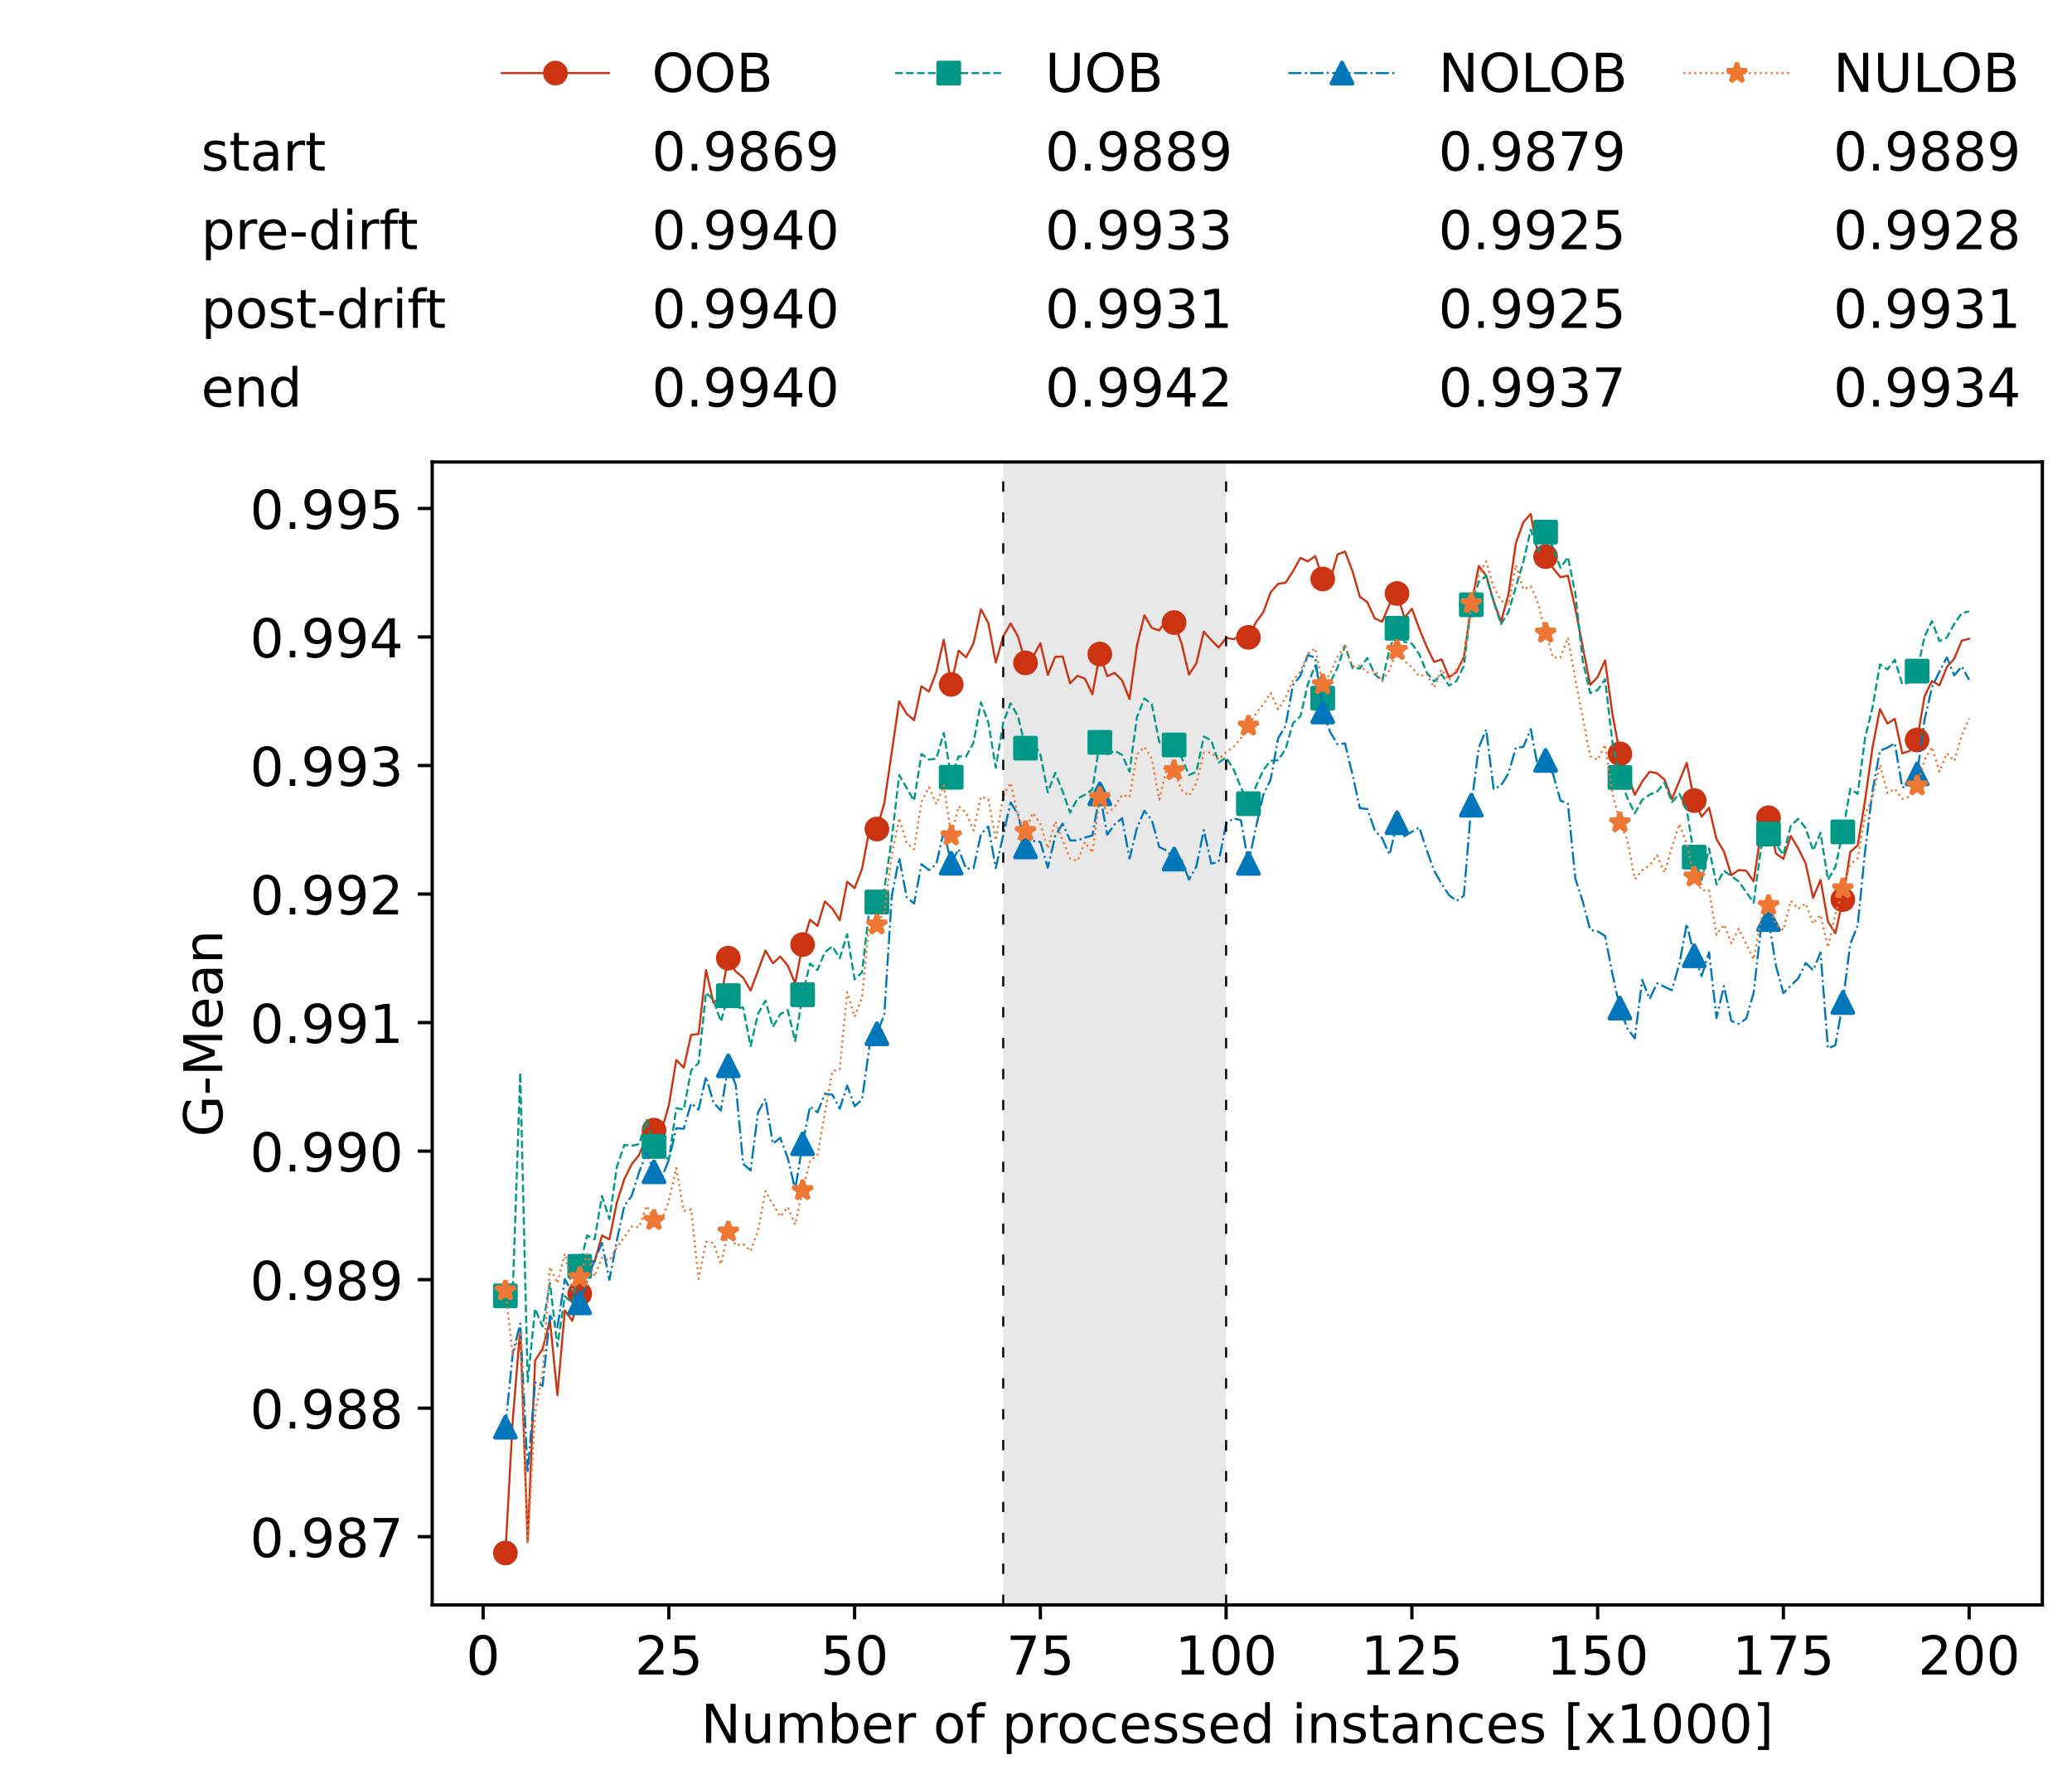 <?xml version="1.0" encoding="utf-8" standalone="no"?>
<!DOCTYPE svg PUBLIC "-//W3C//DTD SVG 1.1//EN"
  "http://www.w3.org/Graphics/SVG/1.1/DTD/svg11.dtd">
<!-- Created with matplotlib (https://matplotlib.org/) -->
<svg height="432.615pt" version="1.1" viewBox="0 0 502.65 432.615" width="502.65pt" xmlns="http://www.w3.org/2000/svg" xmlns:xlink="http://www.w3.org/1999/xlink">
 <defs>
  <style type="text/css">*{stroke-linecap:butt;stroke-linejoin:round;}</style>
 </defs>
 <g id="figure_1">
  <g id="patch_1">
   <path d="M 0 432.615 
L 502.65 432.615 
L 502.65 0 
L 0 0 
z
" style="fill:#ffffff;"/>
  </g>
  <g id="axes_1">
   <g id="patch_2">
    <path d="M 104.85 389.252 
L 495.45 389.252 
L 495.45 112.052 
L 104.85 112.052 
z
" style="fill:#ffffff;"/>
   </g>
   <g id="patch_3">
    <path clip-path="url(#p0d145bbeaf)" d="M 297.446 389.252 
L 297.446 112.052 
L 243.372 112.052 
L 243.372 389.252 
z
" style="fill:#d3d3d3;opacity:0.5;"/>
   </g>
   <g id="matplotlib.axis_1">
    <g id="xtick_1">
     <g id="line2d_1">
      <defs>
       <path d="M 0 0 
L 0 3.5 
" id="ma95af989ff" style="stroke:#000000;stroke-width:0.8;"/>
      </defs>
      <g>
       <use style="stroke:#000000;stroke-width:0.8;" x="117.197" xlink:href="#ma95af989ff" y="389.252"/>
      </g>
     </g>
     <g id="text_1">
      <!-- 0 -->
      <g transform="translate(113.061 406.13)scale(0.13 -0.13)">
       <defs>
        <path d="M 31.781 66.406 
Q 24.172 66.406 20.328 58.906 
Q 16.5 51.422 16.5 36.375 
Q 16.5 21.391 20.328 13.891 
Q 24.172 6.391 31.781 6.391 
Q 39.453 6.391 43.281 13.891 
Q 47.125 21.391 47.125 36.375 
Q 47.125 51.422 43.281 58.906 
Q 39.453 66.406 31.781 66.406 
z
M 31.781 74.219 
Q 44.047 74.219 50.516 64.516 
Q 56.984 54.828 56.984 36.375 
Q 56.984 17.969 50.516 8.266 
Q 44.047 -1.422 31.781 -1.422 
Q 19.531 -1.422 13.062 8.266 
Q 6.594 17.969 6.594 36.375 
Q 6.594 54.828 13.062 64.516 
Q 19.531 74.219 31.781 74.219 
z
" id="DejaVuSans-48"/>
       </defs>
       <use xlink:href="#DejaVuSans-48"/>
      </g>
     </g>
    </g>
    <g id="xtick_2">
     <g id="line2d_2">
      <g>
       <use style="stroke:#000000;stroke-width:0.8;" x="162.259" xlink:href="#ma95af989ff" y="389.252"/>
      </g>
     </g>
     <g id="text_2">
      <!-- 25 -->
      <g transform="translate(153.988 406.13)scale(0.13 -0.13)">
       <defs>
        <path d="M 19.188 8.297 
L 53.609 8.297 
L 53.609 0 
L 7.328 0 
L 7.328 8.297 
Q 12.938 14.109 22.625 23.891 
Q 32.328 33.688 34.812 36.531 
Q 39.547 41.844 41.422 45.531 
Q 43.312 49.219 43.312 52.781 
Q 43.312 58.594 39.234 62.25 
Q 35.156 65.922 28.609 65.922 
Q 23.969 65.922 18.812 64.312 
Q 13.672 62.703 7.812 59.422 
L 7.812 69.391 
Q 13.766 71.781 18.938 73 
Q 24.125 74.219 28.422 74.219 
Q 39.75 74.219 46.484 68.547 
Q 53.219 62.891 53.219 53.422 
Q 53.219 48.922 51.531 44.891 
Q 49.859 40.875 45.406 35.406 
Q 44.188 33.984 37.641 27.219 
Q 31.109 20.453 19.188 8.297 
z
" id="DejaVuSans-50"/>
        <path d="M 10.797 72.906 
L 49.516 72.906 
L 49.516 64.594 
L 19.828 64.594 
L 19.828 46.734 
Q 21.969 47.469 24.109 47.828 
Q 26.266 48.188 28.422 48.188 
Q 40.625 48.188 47.75 41.5 
Q 54.891 34.812 54.891 23.391 
Q 54.891 11.625 47.562 5.094 
Q 40.234 -1.422 26.906 -1.422 
Q 22.312 -1.422 17.547 -0.641 
Q 12.797 0.141 7.719 1.703 
L 7.719 11.625 
Q 12.109 9.234 16.797 8.062 
Q 21.484 6.891 26.703 6.891 
Q 35.156 6.891 40.078 11.328 
Q 45.016 15.766 45.016 23.391 
Q 45.016 31 40.078 35.438 
Q 35.156 39.891 26.703 39.891 
Q 22.75 39.891 18.812 39.016 
Q 14.891 38.141 10.797 36.281 
z
" id="DejaVuSans-53"/>
       </defs>
       <use xlink:href="#DejaVuSans-50"/>
       <use x="63.623" xlink:href="#DejaVuSans-53"/>
      </g>
     </g>
    </g>
    <g id="xtick_3">
     <g id="line2d_3">
      <g>
       <use style="stroke:#000000;stroke-width:0.8;" x="207.322" xlink:href="#ma95af989ff" y="389.252"/>
      </g>
     </g>
     <g id="text_3">
      <!-- 50 -->
      <g transform="translate(199.05 406.13)scale(0.13 -0.13)">
       <use xlink:href="#DejaVuSans-53"/>
       <use x="63.623" xlink:href="#DejaVuSans-48"/>
      </g>
     </g>
    </g>
    <g id="xtick_4">
     <g id="line2d_4">
      <g>
       <use style="stroke:#000000;stroke-width:0.8;" x="252.384" xlink:href="#ma95af989ff" y="389.252"/>
      </g>
     </g>
     <g id="text_4">
      <!-- 75 -->
      <g transform="translate(244.113 406.13)scale(0.13 -0.13)">
       <defs>
        <path d="M 8.203 72.906 
L 55.078 72.906 
L 55.078 68.703 
L 28.609 0 
L 18.312 0 
L 43.219 64.594 
L 8.203 64.594 
z
" id="DejaVuSans-55"/>
       </defs>
       <use xlink:href="#DejaVuSans-55"/>
       <use x="63.623" xlink:href="#DejaVuSans-53"/>
      </g>
     </g>
    </g>
    <g id="xtick_5">
     <g id="line2d_5">
      <g>
       <use style="stroke:#000000;stroke-width:0.8;" x="297.446" xlink:href="#ma95af989ff" y="389.252"/>
      </g>
     </g>
     <g id="text_5">
      <!-- 100 -->
      <g transform="translate(285.039 406.13)scale(0.13 -0.13)">
       <defs>
        <path d="M 12.406 8.297 
L 28.516 8.297 
L 28.516 63.922 
L 10.984 60.406 
L 10.984 69.391 
L 28.422 72.906 
L 38.281 72.906 
L 38.281 8.297 
L 54.391 8.297 
L 54.391 0 
L 12.406 0 
z
" id="DejaVuSans-49"/>
       </defs>
       <use xlink:href="#DejaVuSans-49"/>
       <use x="63.623" xlink:href="#DejaVuSans-48"/>
       <use x="127.246" xlink:href="#DejaVuSans-48"/>
      </g>
     </g>
    </g>
    <g id="xtick_6">
     <g id="line2d_6">
      <g>
       <use style="stroke:#000000;stroke-width:0.8;" x="342.509" xlink:href="#ma95af989ff" y="389.252"/>
      </g>
     </g>
     <g id="text_6">
      <!-- 125 -->
      <g transform="translate(330.102 406.13)scale(0.13 -0.13)">
       <use xlink:href="#DejaVuSans-49"/>
       <use x="63.623" xlink:href="#DejaVuSans-50"/>
       <use x="127.246" xlink:href="#DejaVuSans-53"/>
      </g>
     </g>
    </g>
    <g id="xtick_7">
     <g id="line2d_7">
      <g>
       <use style="stroke:#000000;stroke-width:0.8;" x="387.571" xlink:href="#ma95af989ff" y="389.252"/>
      </g>
     </g>
     <g id="text_7">
      <!-- 150 -->
      <g transform="translate(375.164 406.13)scale(0.13 -0.13)">
       <use xlink:href="#DejaVuSans-49"/>
       <use x="63.623" xlink:href="#DejaVuSans-53"/>
       <use x="127.246" xlink:href="#DejaVuSans-48"/>
      </g>
     </g>
    </g>
    <g id="xtick_8">
     <g id="line2d_8">
      <g>
       <use style="stroke:#000000;stroke-width:0.8;" x="432.633" xlink:href="#ma95af989ff" y="389.252"/>
      </g>
     </g>
     <g id="text_8">
      <!-- 175 -->
      <g transform="translate(420.226 406.13)scale(0.13 -0.13)">
       <use xlink:href="#DejaVuSans-49"/>
       <use x="63.623" xlink:href="#DejaVuSans-55"/>
       <use x="127.246" xlink:href="#DejaVuSans-53"/>
      </g>
     </g>
    </g>
    <g id="xtick_9">
     <g id="line2d_9">
      <g>
       <use style="stroke:#000000;stroke-width:0.8;" x="477.695" xlink:href="#ma95af989ff" y="389.252"/>
      </g>
     </g>
     <g id="text_9">
      <!-- 200 -->
      <g transform="translate(465.289 406.13)scale(0.13 -0.13)">
       <use xlink:href="#DejaVuSans-50"/>
       <use x="63.623" xlink:href="#DejaVuSans-48"/>
       <use x="127.246" xlink:href="#DejaVuSans-48"/>
      </g>
     </g>
    </g>
    <g id="text_10">
     <!-- Number of processed instances [x1000] -->
     <g transform="translate(170.025 422.711)scale(0.13 -0.13)">
      <defs>
       <path d="M 9.812 72.906 
L 23.094 72.906 
L 55.422 11.922 
L 55.422 72.906 
L 64.984 72.906 
L 64.984 0 
L 51.703 0 
L 19.391 60.984 
L 19.391 0 
L 9.812 0 
z
" id="DejaVuSans-78"/>
       <path d="M 8.5 21.578 
L 8.5 54.688 
L 17.484 54.688 
L 17.484 21.922 
Q 17.484 14.156 20.5 10.266 
Q 23.531 6.391 29.594 6.391 
Q 36.859 6.391 41.078 11.031 
Q 45.312 15.672 45.312 23.688 
L 45.312 54.688 
L 54.297 54.688 
L 54.297 0 
L 45.312 0 
L 45.312 8.406 
Q 42.047 3.422 37.719 1 
Q 33.406 -1.422 27.688 -1.422 
Q 18.266 -1.422 13.375 4.438 
Q 8.5 10.297 8.5 21.578 
z
M 31.109 56 
z
" id="DejaVuSans-117"/>
       <path d="M 52 44.188 
Q 55.375 50.25 60.062 53.125 
Q 64.75 56 71.094 56 
Q 79.641 56 84.281 50.016 
Q 88.922 44.047 88.922 33.016 
L 88.922 0 
L 79.891 0 
L 79.891 32.719 
Q 79.891 40.578 77.094 44.375 
Q 74.312 48.188 68.609 48.188 
Q 61.625 48.188 57.562 43.547 
Q 53.516 38.922 53.516 30.906 
L 53.516 0 
L 44.484 0 
L 44.484 32.719 
Q 44.484 40.625 41.703 44.406 
Q 38.922 48.188 33.109 48.188 
Q 26.219 48.188 22.156 43.531 
Q 18.109 38.875 18.109 30.906 
L 18.109 0 
L 9.078 0 
L 9.078 54.688 
L 18.109 54.688 
L 18.109 46.188 
Q 21.188 51.219 25.484 53.609 
Q 29.781 56 35.688 56 
Q 41.656 56 45.828 52.969 
Q 50 49.953 52 44.188 
z
" id="DejaVuSans-109"/>
       <path d="M 48.688 27.297 
Q 48.688 37.203 44.609 42.844 
Q 40.531 48.484 33.406 48.484 
Q 26.266 48.484 22.188 42.844 
Q 18.109 37.203 18.109 27.297 
Q 18.109 17.391 22.188 11.75 
Q 26.266 6.109 33.406 6.109 
Q 40.531 6.109 44.609 11.75 
Q 48.688 17.391 48.688 27.297 
z
M 18.109 46.391 
Q 20.953 51.266 25.266 53.625 
Q 29.594 56 35.594 56 
Q 45.562 56 51.781 48.094 
Q 58.016 40.188 58.016 27.297 
Q 58.016 14.406 51.781 6.484 
Q 45.562 -1.422 35.594 -1.422 
Q 29.594 -1.422 25.266 0.953 
Q 20.953 3.328 18.109 8.203 
L 18.109 0 
L 9.078 0 
L 9.078 75.984 
L 18.109 75.984 
z
" id="DejaVuSans-98"/>
       <path d="M 56.203 29.594 
L 56.203 25.203 
L 14.891 25.203 
Q 15.484 15.922 20.484 11.062 
Q 25.484 6.203 34.422 6.203 
Q 39.594 6.203 44.453 7.469 
Q 49.312 8.734 54.109 11.281 
L 54.109 2.781 
Q 49.266 0.734 44.188 -0.344 
Q 39.109 -1.422 33.891 -1.422 
Q 20.797 -1.422 13.156 6.188 
Q 5.516 13.812 5.516 26.812 
Q 5.516 40.234 12.766 48.109 
Q 20.016 56 32.328 56 
Q 43.359 56 49.781 48.891 
Q 56.203 41.797 56.203 29.594 
z
M 47.219 32.234 
Q 47.125 39.594 43.094 43.984 
Q 39.062 48.391 32.422 48.391 
Q 24.906 48.391 20.391 44.141 
Q 15.875 39.891 15.188 32.172 
z
" id="DejaVuSans-101"/>
       <path d="M 41.109 46.297 
Q 39.594 47.172 37.812 47.578 
Q 36.031 48 33.891 48 
Q 26.266 48 22.188 43.047 
Q 18.109 38.094 18.109 28.812 
L 18.109 0 
L 9.078 0 
L 9.078 54.688 
L 18.109 54.688 
L 18.109 46.188 
Q 20.953 51.172 25.484 53.578 
Q 30.031 56 36.531 56 
Q 37.453 56 38.578 55.875 
Q 39.703 55.766 41.062 55.516 
z
" id="DejaVuSans-114"/>
       <path id="DejaVuSans-32"/>
       <path d="M 30.609 48.391 
Q 23.391 48.391 19.188 42.75 
Q 14.984 37.109 14.984 27.297 
Q 14.984 17.484 19.156 11.844 
Q 23.344 6.203 30.609 6.203 
Q 37.797 6.203 41.984 11.859 
Q 46.188 17.531 46.188 27.297 
Q 46.188 37.016 41.984 42.703 
Q 37.797 48.391 30.609 48.391 
z
M 30.609 56 
Q 42.328 56 49.016 48.375 
Q 55.719 40.766 55.719 27.297 
Q 55.719 13.875 49.016 6.219 
Q 42.328 -1.422 30.609 -1.422 
Q 18.844 -1.422 12.172 6.219 
Q 5.516 13.875 5.516 27.297 
Q 5.516 40.766 12.172 48.375 
Q 18.844 56 30.609 56 
z
" id="DejaVuSans-111"/>
       <path d="M 37.109 75.984 
L 37.109 68.5 
L 28.516 68.5 
Q 23.688 68.5 21.797 66.547 
Q 19.922 64.594 19.922 59.516 
L 19.922 54.688 
L 34.719 54.688 
L 34.719 47.703 
L 19.922 47.703 
L 19.922 0 
L 10.891 0 
L 10.891 47.703 
L 2.297 47.703 
L 2.297 54.688 
L 10.891 54.688 
L 10.891 58.5 
Q 10.891 67.625 15.141 71.797 
Q 19.391 75.984 28.609 75.984 
z
" id="DejaVuSans-102"/>
       <path d="M 18.109 8.203 
L 18.109 -20.797 
L 9.078 -20.797 
L 9.078 54.688 
L 18.109 54.688 
L 18.109 46.391 
Q 20.953 51.266 25.266 53.625 
Q 29.594 56 35.594 56 
Q 45.562 56 51.781 48.094 
Q 58.016 40.188 58.016 27.297 
Q 58.016 14.406 51.781 6.484 
Q 45.562 -1.422 35.594 -1.422 
Q 29.594 -1.422 25.266 0.953 
Q 20.953 3.328 18.109 8.203 
z
M 48.688 27.297 
Q 48.688 37.203 44.609 42.844 
Q 40.531 48.484 33.406 48.484 
Q 26.266 48.484 22.188 42.844 
Q 18.109 37.203 18.109 27.297 
Q 18.109 17.391 22.188 11.75 
Q 26.266 6.109 33.406 6.109 
Q 40.531 6.109 44.609 11.75 
Q 48.688 17.391 48.688 27.297 
z
" id="DejaVuSans-112"/>
       <path d="M 48.781 52.594 
L 48.781 44.188 
Q 44.969 46.297 41.141 47.344 
Q 37.312 48.391 33.406 48.391 
Q 24.656 48.391 19.812 42.844 
Q 14.984 37.312 14.984 27.297 
Q 14.984 17.281 19.812 11.734 
Q 24.656 6.203 33.406 6.203 
Q 37.312 6.203 41.141 7.25 
Q 44.969 8.297 48.781 10.406 
L 48.781 2.094 
Q 45.016 0.344 40.984 -0.531 
Q 36.969 -1.422 32.422 -1.422 
Q 20.062 -1.422 12.781 6.344 
Q 5.516 14.109 5.516 27.297 
Q 5.516 40.672 12.859 48.328 
Q 20.219 56 33.016 56 
Q 37.156 56 41.109 55.141 
Q 45.062 54.297 48.781 52.594 
z
" id="DejaVuSans-99"/>
       <path d="M 44.281 53.078 
L 44.281 44.578 
Q 40.484 46.531 36.375 47.5 
Q 32.281 48.484 27.875 48.484 
Q 21.188 48.484 17.844 46.438 
Q 14.5 44.391 14.5 40.281 
Q 14.5 37.156 16.891 35.375 
Q 19.281 33.594 26.516 31.984 
L 29.594 31.297 
Q 39.156 29.25 43.188 25.516 
Q 47.219 21.781 47.219 15.094 
Q 47.219 7.469 41.188 3.016 
Q 35.156 -1.422 24.609 -1.422 
Q 20.219 -1.422 15.453 -0.562 
Q 10.688 0.297 5.422 2 
L 5.422 11.281 
Q 10.406 8.688 15.234 7.391 
Q 20.062 6.109 24.812 6.109 
Q 31.156 6.109 34.562 8.281 
Q 37.984 10.453 37.984 14.406 
Q 37.984 18.062 35.516 20.016 
Q 33.062 21.969 24.703 23.781 
L 21.578 24.516 
Q 13.234 26.266 9.516 29.906 
Q 5.812 33.547 5.812 39.891 
Q 5.812 47.609 11.281 51.797 
Q 16.75 56 26.812 56 
Q 31.781 56 36.172 55.266 
Q 40.578 54.547 44.281 53.078 
z
" id="DejaVuSans-115"/>
       <path d="M 45.406 46.391 
L 45.406 75.984 
L 54.391 75.984 
L 54.391 0 
L 45.406 0 
L 45.406 8.203 
Q 42.578 3.328 38.25 0.953 
Q 33.938 -1.422 27.875 -1.422 
Q 17.969 -1.422 11.734 6.484 
Q 5.516 14.406 5.516 27.297 
Q 5.516 40.188 11.734 48.094 
Q 17.969 56 27.875 56 
Q 33.938 56 38.25 53.625 
Q 42.578 51.266 45.406 46.391 
z
M 14.797 27.297 
Q 14.797 17.391 18.875 11.75 
Q 22.953 6.109 30.078 6.109 
Q 37.203 6.109 41.297 11.75 
Q 45.406 17.391 45.406 27.297 
Q 45.406 37.203 41.297 42.844 
Q 37.203 48.484 30.078 48.484 
Q 22.953 48.484 18.875 42.844 
Q 14.797 37.203 14.797 27.297 
z
" id="DejaVuSans-100"/>
       <path d="M 9.422 54.688 
L 18.406 54.688 
L 18.406 0 
L 9.422 0 
z
M 9.422 75.984 
L 18.406 75.984 
L 18.406 64.594 
L 9.422 64.594 
z
" id="DejaVuSans-105"/>
       <path d="M 54.891 33.016 
L 54.891 0 
L 45.906 0 
L 45.906 32.719 
Q 45.906 40.484 42.875 44.328 
Q 39.844 48.188 33.797 48.188 
Q 26.516 48.188 22.312 43.547 
Q 18.109 38.922 18.109 30.906 
L 18.109 0 
L 9.078 0 
L 9.078 54.688 
L 18.109 54.688 
L 18.109 46.188 
Q 21.344 51.125 25.703 53.562 
Q 30.078 56 35.797 56 
Q 45.219 56 50.047 50.172 
Q 54.891 44.344 54.891 33.016 
z
" id="DejaVuSans-110"/>
       <path d="M 18.312 70.219 
L 18.312 54.688 
L 36.812 54.688 
L 36.812 47.703 
L 18.312 47.703 
L 18.312 18.016 
Q 18.312 11.328 20.141 9.422 
Q 21.969 7.516 27.594 7.516 
L 36.812 7.516 
L 36.812 0 
L 27.594 0 
Q 17.188 0 13.234 3.875 
Q 9.281 7.766 9.281 18.016 
L 9.281 47.703 
L 2.688 47.703 
L 2.688 54.688 
L 9.281 54.688 
L 9.281 70.219 
z
" id="DejaVuSans-116"/>
       <path d="M 34.281 27.484 
Q 23.391 27.484 19.188 25 
Q 14.984 22.516 14.984 16.5 
Q 14.984 11.719 18.141 8.906 
Q 21.297 6.109 26.703 6.109 
Q 34.188 6.109 38.703 11.406 
Q 43.219 16.703 43.219 25.484 
L 43.219 27.484 
z
M 52.203 31.203 
L 52.203 0 
L 43.219 0 
L 43.219 8.297 
Q 40.141 3.328 35.547 0.953 
Q 30.953 -1.422 24.312 -1.422 
Q 15.922 -1.422 10.953 3.297 
Q 6 8.016 6 15.922 
Q 6 25.141 12.172 29.828 
Q 18.359 34.516 30.609 34.516 
L 43.219 34.516 
L 43.219 35.406 
Q 43.219 41.609 39.141 45 
Q 35.062 48.391 27.688 48.391 
Q 23 48.391 18.547 47.266 
Q 14.109 46.141 10.016 43.891 
L 10.016 52.203 
Q 14.938 54.109 19.578 55.047 
Q 24.219 56 28.609 56 
Q 40.484 56 46.344 49.844 
Q 52.203 43.703 52.203 31.203 
z
" id="DejaVuSans-97"/>
       <path d="M 8.594 75.984 
L 29.297 75.984 
L 29.297 69 
L 17.578 69 
L 17.578 -6.203 
L 29.297 -6.203 
L 29.297 -13.188 
L 8.594 -13.188 
z
" id="DejaVuSans-91"/>
       <path d="M 54.891 54.688 
L 35.109 28.078 
L 55.906 0 
L 45.312 0 
L 29.391 21.484 
L 13.484 0 
L 2.875 0 
L 24.125 28.609 
L 4.688 54.688 
L 15.281 54.688 
L 29.781 35.203 
L 44.281 54.688 
z
" id="DejaVuSans-120"/>
       <path d="M 30.422 75.984 
L 30.422 -13.188 
L 9.719 -13.188 
L 9.719 -6.203 
L 21.391 -6.203 
L 21.391 69 
L 9.719 69 
L 9.719 75.984 
z
" id="DejaVuSans-93"/>
      </defs>
      <use xlink:href="#DejaVuSans-78"/>
      <use x="74.805" xlink:href="#DejaVuSans-117"/>
      <use x="138.184" xlink:href="#DejaVuSans-109"/>
      <use x="235.596" xlink:href="#DejaVuSans-98"/>
      <use x="299.072" xlink:href="#DejaVuSans-101"/>
      <use x="360.596" xlink:href="#DejaVuSans-114"/>
      <use x="401.709" xlink:href="#DejaVuSans-32"/>
      <use x="433.496" xlink:href="#DejaVuSans-111"/>
      <use x="494.678" xlink:href="#DejaVuSans-102"/>
      <use x="529.883" xlink:href="#DejaVuSans-32"/>
      <use x="561.67" xlink:href="#DejaVuSans-112"/>
      <use x="625.146" xlink:href="#DejaVuSans-114"/>
      <use x="664.01" xlink:href="#DejaVuSans-111"/>
      <use x="725.191" xlink:href="#DejaVuSans-99"/>
      <use x="780.172" xlink:href="#DejaVuSans-101"/>
      <use x="841.695" xlink:href="#DejaVuSans-115"/>
      <use x="893.795" xlink:href="#DejaVuSans-115"/>
      <use x="945.895" xlink:href="#DejaVuSans-101"/>
      <use x="1007.418" xlink:href="#DejaVuSans-100"/>
      <use x="1070.895" xlink:href="#DejaVuSans-32"/>
      <use x="1102.682" xlink:href="#DejaVuSans-105"/>
      <use x="1130.465" xlink:href="#DejaVuSans-110"/>
      <use x="1193.844" xlink:href="#DejaVuSans-115"/>
      <use x="1245.943" xlink:href="#DejaVuSans-116"/>
      <use x="1285.152" xlink:href="#DejaVuSans-97"/>
      <use x="1346.432" xlink:href="#DejaVuSans-110"/>
      <use x="1409.811" xlink:href="#DejaVuSans-99"/>
      <use x="1464.791" xlink:href="#DejaVuSans-101"/>
      <use x="1526.314" xlink:href="#DejaVuSans-115"/>
      <use x="1578.414" xlink:href="#DejaVuSans-32"/>
      <use x="1610.201" xlink:href="#DejaVuSans-91"/>
      <use x="1649.215" xlink:href="#DejaVuSans-120"/>
      <use x="1708.395" xlink:href="#DejaVuSans-49"/>
      <use x="1772.018" xlink:href="#DejaVuSans-48"/>
      <use x="1835.641" xlink:href="#DejaVuSans-48"/>
      <use x="1899.264" xlink:href="#DejaVuSans-48"/>
      <use x="1962.887" xlink:href="#DejaVuSans-93"/>
     </g>
    </g>
   </g>
   <g id="matplotlib.axis_2">
    <g id="ytick_1">
     <g id="line2d_10">
      <defs>
       <path d="M 0 0 
L -3.5 0 
" id="m520581da5d" style="stroke:#000000;stroke-width:0.8;"/>
      </defs>
      <g>
       <use style="stroke:#000000;stroke-width:0.8;" x="104.85" xlink:href="#m520581da5d" y="372.702"/>
      </g>
     </g>
     <g id="text_11">
      <!-- 0.987 -->
      <g transform="translate(60.633 377.641)scale(0.13 -0.13)">
       <defs>
        <path d="M 10.688 12.406 
L 21 12.406 
L 21 0 
L 10.688 0 
z
" id="DejaVuSans-46"/>
        <path d="M 10.984 1.516 
L 10.984 10.5 
Q 14.703 8.734 18.5 7.812 
Q 22.312 6.891 25.984 6.891 
Q 35.75 6.891 40.891 13.453 
Q 46.047 20.016 46.781 33.406 
Q 43.953 29.203 39.594 26.953 
Q 35.25 24.703 29.984 24.703 
Q 19.047 24.703 12.672 31.312 
Q 6.297 37.938 6.297 49.422 
Q 6.297 60.641 12.938 67.422 
Q 19.578 74.219 30.609 74.219 
Q 43.266 74.219 49.922 64.516 
Q 56.594 54.828 56.594 36.375 
Q 56.594 19.141 48.406 8.859 
Q 40.234 -1.422 26.422 -1.422 
Q 22.703 -1.422 18.891 -0.688 
Q 15.094 0.047 10.984 1.516 
z
M 30.609 32.422 
Q 37.25 32.422 41.125 36.953 
Q 45.016 41.5 45.016 49.422 
Q 45.016 57.281 41.125 61.844 
Q 37.25 66.406 30.609 66.406 
Q 23.969 66.406 20.094 61.844 
Q 16.219 57.281 16.219 49.422 
Q 16.219 41.5 20.094 36.953 
Q 23.969 32.422 30.609 32.422 
z
" id="DejaVuSans-57"/>
        <path d="M 31.781 34.625 
Q 24.75 34.625 20.719 30.859 
Q 16.703 27.094 16.703 20.516 
Q 16.703 13.922 20.719 10.156 
Q 24.75 6.391 31.781 6.391 
Q 38.812 6.391 42.859 10.172 
Q 46.922 13.969 46.922 20.516 
Q 46.922 27.094 42.891 30.859 
Q 38.875 34.625 31.781 34.625 
z
M 21.922 38.812 
Q 15.578 40.375 12.031 44.719 
Q 8.5 49.078 8.5 55.328 
Q 8.5 64.062 14.719 69.141 
Q 20.953 74.219 31.781 74.219 
Q 42.672 74.219 48.875 69.141 
Q 55.078 64.062 55.078 55.328 
Q 55.078 49.078 51.531 44.719 
Q 48 40.375 41.703 38.812 
Q 48.828 37.156 52.797 32.312 
Q 56.781 27.484 56.781 20.516 
Q 56.781 9.906 50.312 4.234 
Q 43.844 -1.422 31.781 -1.422 
Q 19.734 -1.422 13.25 4.234 
Q 6.781 9.906 6.781 20.516 
Q 6.781 27.484 10.781 32.312 
Q 14.797 37.156 21.922 38.812 
z
M 18.312 54.391 
Q 18.312 48.734 21.844 45.562 
Q 25.391 42.391 31.781 42.391 
Q 38.141 42.391 41.719 45.562 
Q 45.312 48.734 45.312 54.391 
Q 45.312 60.062 41.719 63.234 
Q 38.141 66.406 31.781 66.406 
Q 25.391 66.406 21.844 63.234 
Q 18.312 60.062 18.312 54.391 
z
" id="DejaVuSans-56"/>
       </defs>
       <use xlink:href="#DejaVuSans-48"/>
       <use x="63.623" xlink:href="#DejaVuSans-46"/>
       <use x="95.41" xlink:href="#DejaVuSans-57"/>
       <use x="159.033" xlink:href="#DejaVuSans-56"/>
       <use x="222.656" xlink:href="#DejaVuSans-55"/>
      </g>
     </g>
    </g>
    <g id="ytick_2">
     <g id="line2d_11">
      <g>
       <use style="stroke:#000000;stroke-width:0.8;" x="104.85" xlink:href="#m520581da5d" y="341.529"/>
      </g>
     </g>
     <g id="text_12">
      <!-- 0.988 -->
      <g transform="translate(60.633 346.468)scale(0.13 -0.13)">
       <use xlink:href="#DejaVuSans-48"/>
       <use x="63.623" xlink:href="#DejaVuSans-46"/>
       <use x="95.41" xlink:href="#DejaVuSans-57"/>
       <use x="159.033" xlink:href="#DejaVuSans-56"/>
       <use x="222.656" xlink:href="#DejaVuSans-56"/>
      </g>
     </g>
    </g>
    <g id="ytick_3">
     <g id="line2d_12">
      <g>
       <use style="stroke:#000000;stroke-width:0.8;" x="104.85" xlink:href="#m520581da5d" y="310.357"/>
      </g>
     </g>
     <g id="text_13">
      <!-- 0.989 -->
      <g transform="translate(60.633 315.296)scale(0.13 -0.13)">
       <use xlink:href="#DejaVuSans-48"/>
       <use x="63.623" xlink:href="#DejaVuSans-46"/>
       <use x="95.41" xlink:href="#DejaVuSans-57"/>
       <use x="159.033" xlink:href="#DejaVuSans-56"/>
       <use x="222.656" xlink:href="#DejaVuSans-57"/>
      </g>
     </g>
    </g>
    <g id="ytick_4">
     <g id="line2d_13">
      <g>
       <use style="stroke:#000000;stroke-width:0.8;" x="104.85" xlink:href="#m520581da5d" y="279.185"/>
      </g>
     </g>
     <g id="text_14">
      <!-- 0.990 -->
      <g transform="translate(60.633 284.124)scale(0.13 -0.13)">
       <use xlink:href="#DejaVuSans-48"/>
       <use x="63.623" xlink:href="#DejaVuSans-46"/>
       <use x="95.41" xlink:href="#DejaVuSans-57"/>
       <use x="159.033" xlink:href="#DejaVuSans-57"/>
       <use x="222.656" xlink:href="#DejaVuSans-48"/>
      </g>
     </g>
    </g>
    <g id="ytick_5">
     <g id="line2d_14">
      <g>
       <use style="stroke:#000000;stroke-width:0.8;" x="104.85" xlink:href="#m520581da5d" y="248.012"/>
      </g>
     </g>
     <g id="text_15">
      <!-- 0.991 -->
      <g transform="translate(60.633 252.951)scale(0.13 -0.13)">
       <use xlink:href="#DejaVuSans-48"/>
       <use x="63.623" xlink:href="#DejaVuSans-46"/>
       <use x="95.41" xlink:href="#DejaVuSans-57"/>
       <use x="159.033" xlink:href="#DejaVuSans-57"/>
       <use x="222.656" xlink:href="#DejaVuSans-49"/>
      </g>
     </g>
    </g>
    <g id="ytick_6">
     <g id="line2d_15">
      <g>
       <use style="stroke:#000000;stroke-width:0.8;" x="104.85" xlink:href="#m520581da5d" y="216.84"/>
      </g>
     </g>
     <g id="text_16">
      <!-- 0.992 -->
      <g transform="translate(60.633 221.779)scale(0.13 -0.13)">
       <use xlink:href="#DejaVuSans-48"/>
       <use x="63.623" xlink:href="#DejaVuSans-46"/>
       <use x="95.41" xlink:href="#DejaVuSans-57"/>
       <use x="159.033" xlink:href="#DejaVuSans-57"/>
       <use x="222.656" xlink:href="#DejaVuSans-50"/>
      </g>
     </g>
    </g>
    <g id="ytick_7">
     <g id="line2d_16">
      <g>
       <use style="stroke:#000000;stroke-width:0.8;" x="104.85" xlink:href="#m520581da5d" y="185.667"/>
      </g>
     </g>
     <g id="text_17">
      <!-- 0.993 -->
      <g transform="translate(60.633 190.606)scale(0.13 -0.13)">
       <defs>
        <path d="M 40.578 39.312 
Q 47.656 37.797 51.625 33 
Q 55.609 28.219 55.609 21.188 
Q 55.609 10.406 48.188 4.484 
Q 40.766 -1.422 27.094 -1.422 
Q 22.516 -1.422 17.656 -0.516 
Q 12.797 0.391 7.625 2.203 
L 7.625 11.719 
Q 11.719 9.328 16.594 8.109 
Q 21.484 6.891 26.812 6.891 
Q 36.078 6.891 40.938 10.547 
Q 45.797 14.203 45.797 21.188 
Q 45.797 27.641 41.281 31.266 
Q 36.766 34.906 28.719 34.906 
L 20.219 34.906 
L 20.219 43.016 
L 29.109 43.016 
Q 36.375 43.016 40.234 45.922 
Q 44.094 48.828 44.094 54.297 
Q 44.094 59.906 40.109 62.906 
Q 36.141 65.922 28.719 65.922 
Q 24.656 65.922 20.016 65.031 
Q 15.375 64.156 9.812 62.312 
L 9.812 71.094 
Q 15.438 72.656 20.344 73.438 
Q 25.25 74.219 29.594 74.219 
Q 40.828 74.219 47.359 69.109 
Q 53.906 64.016 53.906 55.328 
Q 53.906 49.266 50.438 45.094 
Q 46.969 40.922 40.578 39.312 
z
" id="DejaVuSans-51"/>
       </defs>
       <use xlink:href="#DejaVuSans-48"/>
       <use x="63.623" xlink:href="#DejaVuSans-46"/>
       <use x="95.41" xlink:href="#DejaVuSans-57"/>
       <use x="159.033" xlink:href="#DejaVuSans-57"/>
       <use x="222.656" xlink:href="#DejaVuSans-51"/>
      </g>
     </g>
    </g>
    <g id="ytick_8">
     <g id="line2d_17">
      <g>
       <use style="stroke:#000000;stroke-width:0.8;" x="104.85" xlink:href="#m520581da5d" y="154.495"/>
      </g>
     </g>
     <g id="text_18">
      <!-- 0.994 -->
      <g transform="translate(60.633 159.434)scale(0.13 -0.13)">
       <defs>
        <path d="M 37.797 64.312 
L 12.891 25.391 
L 37.797 25.391 
z
M 35.203 72.906 
L 47.609 72.906 
L 47.609 25.391 
L 58.016 25.391 
L 58.016 17.188 
L 47.609 17.188 
L 47.609 0 
L 37.797 0 
L 37.797 17.188 
L 4.891 17.188 
L 4.891 26.703 
z
" id="DejaVuSans-52"/>
       </defs>
       <use xlink:href="#DejaVuSans-48"/>
       <use x="63.623" xlink:href="#DejaVuSans-46"/>
       <use x="95.41" xlink:href="#DejaVuSans-57"/>
       <use x="159.033" xlink:href="#DejaVuSans-57"/>
       <use x="222.656" xlink:href="#DejaVuSans-52"/>
      </g>
     </g>
    </g>
    <g id="ytick_9">
     <g id="line2d_18">
      <g>
       <use style="stroke:#000000;stroke-width:0.8;" x="104.85" xlink:href="#m520581da5d" y="123.322"/>
      </g>
     </g>
     <g id="text_19">
      <!-- 0.995 -->
      <g transform="translate(60.633 128.261)scale(0.13 -0.13)">
       <use xlink:href="#DejaVuSans-48"/>
       <use x="63.623" xlink:href="#DejaVuSans-46"/>
       <use x="95.41" xlink:href="#DejaVuSans-57"/>
       <use x="159.033" xlink:href="#DejaVuSans-57"/>
       <use x="222.656" xlink:href="#DejaVuSans-53"/>
      </g>
     </g>
    </g>
    <g id="text_20">
     <!-- G-Mean -->
     <g transform="translate(53.93 275.744)rotate(-90)scale(0.13 -0.13)">
      <defs>
       <path d="M 59.516 10.406 
L 59.516 29.984 
L 43.406 29.984 
L 43.406 38.094 
L 69.281 38.094 
L 69.281 6.781 
Q 63.578 2.734 56.688 0.656 
Q 49.812 -1.422 42 -1.422 
Q 24.906 -1.422 15.25 8.562 
Q 5.609 18.562 5.609 36.375 
Q 5.609 54.25 15.25 64.234 
Q 24.906 74.219 42 74.219 
Q 49.125 74.219 55.547 72.453 
Q 61.969 70.703 67.391 67.281 
L 67.391 56.781 
Q 61.922 61.422 55.766 63.766 
Q 49.609 66.109 42.828 66.109 
Q 29.438 66.109 22.719 58.641 
Q 16.016 51.172 16.016 36.375 
Q 16.016 21.625 22.719 14.156 
Q 29.438 6.688 42.828 6.688 
Q 48.047 6.688 52.141 7.594 
Q 56.25 8.5 59.516 10.406 
z
" id="DejaVuSans-71"/>
       <path d="M 4.891 31.391 
L 31.203 31.391 
L 31.203 23.391 
L 4.891 23.391 
z
" id="DejaVuSans-45"/>
       <path d="M 9.812 72.906 
L 24.516 72.906 
L 43.109 23.297 
L 61.812 72.906 
L 76.516 72.906 
L 76.516 0 
L 66.891 0 
L 66.891 64.016 
L 48.094 14.016 
L 38.188 14.016 
L 19.391 64.016 
L 19.391 0 
L 9.812 0 
z
" id="DejaVuSans-77"/>
      </defs>
      <use xlink:href="#DejaVuSans-71"/>
      <use x="77.49" xlink:href="#DejaVuSans-45"/>
      <use x="113.574" xlink:href="#DejaVuSans-77"/>
      <use x="199.854" xlink:href="#DejaVuSans-101"/>
      <use x="261.377" xlink:href="#DejaVuSans-97"/>
      <use x="322.656" xlink:href="#DejaVuSans-110"/>
     </g>
    </g>
   </g>
   <g id="line2d_19"/>
   <g id="line2d_20"/>
   <g id="line2d_21"/>
   <g id="line2d_22"/>
   <g id="line2d_23"/>
   <g id="line2d_24">
    <path clip-path="url(#p0d145bbeaf)" d="M 122.605 376.652 
L 124.407 344.168 
L 126.21 322.149 
L 128.012 374.012 
L 129.815 329.976 
L 131.617 327.141 
L 133.419 320.3 
L 135.222 338.362 
L 137.024 317.823 
L 138.827 320.339 
L 140.629 313.789 
L 142.432 305.525 
L 144.234 306.024 
L 146.037 299.66 
L 147.839 300.593 
L 149.642 291.639 
L 151.444 285.988 
L 153.247 282.351 
L 155.049 280.121 
L 156.852 275.8 
L 158.654 274.099 
L 160.457 274.252 
L 162.259 268.072 
L 164.062 257.078 
L 165.864 258.952 
L 167.667 250.984 
L 169.469 250.785 
L 171.272 235.279 
L 173.074 243.201 
L 174.877 241.77 
L 176.679 232.392 
L 178.482 235.625 
L 180.284 237.113 
L 182.087 240.235 
L 185.692 230.55 
L 187.494 233.626 
L 189.297 231.998 
L 191.099 234.189 
L 192.902 238.514 
L 194.704 229.095 
L 196.507 223.046 
L 198.309 224.579 
L 200.112 218.642 
L 201.914 220.358 
L 203.717 223.189 
L 205.519 213.851 
L 207.322 215.426 
L 209.124 210.72 
L 210.927 201.134 
L 212.729 201.065 
L 214.532 194.765 
L 218.137 170.076 
L 219.939 173.104 
L 221.742 174.684 
L 223.544 166.437 
L 225.347 167.738 
L 227.149 162.961 
L 228.952 155.167 
L 230.754 165.988 
L 232.557 157.78 
L 234.359 159.427 
L 236.162 156.079 
L 237.964 147.762 
L 239.767 151.145 
L 241.569 160.706 
L 243.372 154.372 
L 245.174 151.209 
L 246.976 154.41 
L 248.779 160.77 
L 250.581 159.304 
L 252.384 155.999 
L 254.186 163.671 
L 255.989 159.321 
L 257.791 159.234 
L 259.594 165.719 
L 261.396 163.906 
L 263.199 164.607 
L 265.001 168.369 
L 266.804 158.636 
L 268.606 164.002 
L 270.409 163.193 
L 272.211 165.039 
L 274.014 169.533 
L 275.816 156.577 
L 277.619 149.244 
L 279.421 152.283 
L 281.224 152.905 
L 283.026 150.309 
L 284.829 150.991 
L 286.631 156.03 
L 288.434 163.613 
L 290.236 160.873 
L 292.039 153.195 
L 293.841 155.252 
L 295.644 157.056 
L 297.446 154.715 
L 299.249 155.035 
L 301.051 154.24 
L 302.854 154.58 
L 304.656 150.965 
L 306.459 148.521 
L 308.261 143.639 
L 310.064 141.602 
L 311.866 141.337 
L 313.669 138.546 
L 315.471 135.302 
L 317.274 136.156 
L 319.076 134.851 
L 320.879 140.419 
L 322.681 140.719 
L 324.484 134.454 
L 326.286 133.771 
L 328.089 138.479 
L 329.891 144.741 
L 331.694 146.032 
L 333.496 149.977 
L 335.299 150.792 
L 337.101 146.526 
L 338.904 143.936 
L 340.706 149.849 
L 342.509 147.626 
L 344.311 152.493 
L 346.114 156.902 
L 347.916 160.551 
L 349.719 159.92 
L 351.521 164.234 
L 353.324 163.041 
L 355.126 159.345 
L 356.928 146.711 
L 358.731 137.267 
L 360.533 139.627 
L 362.336 145.77 
L 364.138 150.803 
L 365.941 144.137 
L 367.743 131.694 
L 369.546 126.668 
L 371.348 124.652 
L 373.151 134.833 
L 374.953 134.996 
L 376.756 137.777 
L 378.558 139.998 
L 380.361 139.621 
L 382.163 147.615 
L 385.768 166.118 
L 387.571 164.218 
L 389.373 160.156 
L 391.176 173.318 
L 392.978 182.837 
L 396.583 192.778 
L 398.386 189.536 
L 400.188 187.174 
L 401.991 187.55 
L 403.793 189.085 
L 405.596 193.812 
L 409.201 185.028 
L 411.003 194.156 
L 412.806 198.062 
L 414.608 195.897 
L 416.411 203.554 
L 418.213 206.503 
L 420.016 212.276 
L 421.818 210.997 
L 423.621 211.204 
L 425.423 213.792 
L 427.226 201.603 
L 429.028 198.335 
L 430.831 207.016 
L 432.633 208.308 
L 434.436 202.741 
L 436.238 205.766 
L 438.041 209.446 
L 439.843 217.732 
L 441.646 213.425 
L 443.448 223.499 
L 445.251 226.368 
L 447.053 218.186 
L 448.856 206.615 
L 450.658 205.031 
L 452.461 194.058 
L 454.263 181.233 
L 456.066 171.968 
L 457.868 175.489 
L 459.671 174.355 
L 461.473 182.712 
L 463.276 182.124 
L 465.078 179.47 
L 466.881 168.888 
L 468.683 165.15 
L 470.485 166.241 
L 472.288 161.803 
L 474.09 159.71 
L 475.893 155.389 
L 477.695 154.928 
L 477.695 154.928 
" style="fill:none;stroke:#cc3311;stroke-linecap:square;stroke-width:0.5;"/>
    <defs>
     <path d="M 0 2.5 
C 0.663 2.5 1.299 2.237 1.768 1.768 
C 2.237 1.299 2.5 0.663 2.5 0 
C 2.5 -0.663 2.237 -1.299 1.768 -1.768 
C 1.299 -2.237 0.663 -2.5 0 -2.5 
C -0.663 -2.5 -1.299 -2.237 -1.768 -1.768 
C -2.237 -1.299 -2.5 -0.663 -2.5 0 
C -2.5 0.663 -2.237 1.299 -1.768 1.768 
C -1.299 2.237 -0.663 2.5 0 2.5 
z
" id="ma0fc00dfe0" style="stroke:#cc3311;"/>
    </defs>
    <g clip-path="url(#p0d145bbeaf)">
     <use style="fill:#cc3311;stroke:#cc3311;" x="122.605" xlink:href="#ma0fc00dfe0" y="376.652"/>
     <use style="fill:#cc3311;stroke:#cc3311;" x="140.629" xlink:href="#ma0fc00dfe0" y="313.789"/>
     <use style="fill:#cc3311;stroke:#cc3311;" x="158.654" xlink:href="#ma0fc00dfe0" y="274.099"/>
     <use style="fill:#cc3311;stroke:#cc3311;" x="176.679" xlink:href="#ma0fc00dfe0" y="232.392"/>
     <use style="fill:#cc3311;stroke:#cc3311;" x="194.704" xlink:href="#ma0fc00dfe0" y="229.095"/>
     <use style="fill:#cc3311;stroke:#cc3311;" x="212.729" xlink:href="#ma0fc00dfe0" y="201.065"/>
     <use style="fill:#cc3311;stroke:#cc3311;" x="230.754" xlink:href="#ma0fc00dfe0" y="165.988"/>
     <use style="fill:#cc3311;stroke:#cc3311;" x="248.779" xlink:href="#ma0fc00dfe0" y="160.77"/>
     <use style="fill:#cc3311;stroke:#cc3311;" x="266.804" xlink:href="#ma0fc00dfe0" y="158.636"/>
     <use style="fill:#cc3311;stroke:#cc3311;" x="284.829" xlink:href="#ma0fc00dfe0" y="150.991"/>
     <use style="fill:#cc3311;stroke:#cc3311;" x="302.854" xlink:href="#ma0fc00dfe0" y="154.58"/>
     <use style="fill:#cc3311;stroke:#cc3311;" x="320.879" xlink:href="#ma0fc00dfe0" y="140.419"/>
     <use style="fill:#cc3311;stroke:#cc3311;" x="338.904" xlink:href="#ma0fc00dfe0" y="143.936"/>
     <use style="fill:#cc3311;stroke:#cc3311;" x="356.928" xlink:href="#ma0fc00dfe0" y="146.711"/>
     <use style="fill:#cc3311;stroke:#cc3311;" x="374.953" xlink:href="#ma0fc00dfe0" y="134.996"/>
     <use style="fill:#cc3311;stroke:#cc3311;" x="392.978" xlink:href="#ma0fc00dfe0" y="182.837"/>
     <use style="fill:#cc3311;stroke:#cc3311;" x="411.003" xlink:href="#ma0fc00dfe0" y="194.156"/>
     <use style="fill:#cc3311;stroke:#cc3311;" x="429.028" xlink:href="#ma0fc00dfe0" y="198.335"/>
     <use style="fill:#cc3311;stroke:#cc3311;" x="447.053" xlink:href="#ma0fc00dfe0" y="218.186"/>
     <use style="fill:#cc3311;stroke:#cc3311;" x="465.078" xlink:href="#ma0fc00dfe0" y="179.47"/>
    </g>
   </g>
   <g id="line2d_25"/>
   <g id="line2d_26"/>
   <g id="line2d_27"/>
   <g id="line2d_28"/>
   <g id="line2d_29">
    <path clip-path="url(#p0d145bbeaf)" d="M 122.605 314.287 
L 124.407 312.985 
L 126.21 260.18 
L 128.012 335.126 
L 129.815 317.413 
L 131.617 321.731 
L 133.419 311.202 
L 135.222 326.546 
L 137.024 314.359 
L 138.827 316.1 
L 140.629 307.13 
L 142.432 299.646 
L 144.234 300.598 
L 146.037 290.09 
L 147.839 295.686 
L 149.642 283.05 
L 151.444 277.682 
L 153.247 277.872 
L 155.049 277.479 
L 156.852 271.669 
L 158.654 278.04 
L 162.259 281.258 
L 164.062 268.746 
L 165.864 269.11 
L 167.667 259.583 
L 169.469 257.827 
L 171.272 240.743 
L 173.074 242.496 
L 174.877 247.748 
L 176.679 241.485 
L 178.482 244.582 
L 180.284 244.325 
L 182.087 253.738 
L 183.889 245.881 
L 185.692 242.674 
L 187.494 249.061 
L 189.297 245.938 
L 191.099 244.991 
L 192.902 252.513 
L 194.704 241.257 
L 196.507 233.684 
L 198.309 235.26 
L 200.112 230.939 
L 201.914 229.528 
L 203.717 232.401 
L 205.519 226.609 
L 207.322 237.54 
L 209.124 235.835 
L 210.927 220.207 
L 212.729 218.769 
L 214.532 215.654 
L 216.334 203.421 
L 218.137 187.971 
L 221.742 194.233 
L 223.544 182.864 
L 225.347 184.227 
L 227.149 184.011 
L 228.952 177.762 
L 230.754 188.515 
L 232.557 183.425 
L 234.359 183.484 
L 236.162 180.114 
L 237.964 170.324 
L 239.767 175.273 
L 241.569 186.174 
L 243.372 175.258 
L 245.174 170.568 
L 246.976 173.776 
L 248.779 181.455 
L 250.581 179.986 
L 252.384 182.948 
L 254.186 192.168 
L 255.989 187.423 
L 257.791 191.968 
L 259.594 197.087 
L 261.396 193.679 
L 263.199 192.765 
L 265.001 191.489 
L 266.804 180.049 
L 268.606 182.913 
L 270.409 182.104 
L 272.211 183.068 
L 274.014 187.147 
L 275.816 173.909 
L 277.619 169.397 
L 279.421 170.783 
L 281.224 179.995 
L 283.026 180.604 
L 284.829 180.678 
L 286.631 183.707 
L 288.434 187.982 
L 290.236 187.173 
L 292.039 178.628 
L 293.841 179.569 
L 295.644 184.955 
L 297.446 183.721 
L 299.249 186.577 
L 301.051 191.02 
L 302.854 194.924 
L 306.459 186.738 
L 308.261 184.516 
L 310.064 184.367 
L 311.866 181.667 
L 313.669 175.388 
L 315.471 173.727 
L 317.274 165.965 
L 319.076 161.368 
L 320.879 169.334 
L 324.484 161.875 
L 326.286 156.609 
L 328.089 161.975 
L 329.891 162.133 
L 331.694 159.578 
L 333.496 163.492 
L 335.299 165.122 
L 337.101 157.535 
L 338.904 152.376 
L 340.706 155.686 
L 342.509 156.086 
L 344.311 158.693 
L 346.114 163.102 
L 347.916 165.282 
L 349.719 163.55 
L 351.521 166.281 
L 353.324 165.169 
L 355.126 161.472 
L 356.928 146.672 
L 358.731 141.136 
L 360.533 139.684 
L 362.336 145.833 
L 364.138 151.366 
L 365.941 148.404 
L 369.546 136.282 
L 371.348 128.452 
L 373.151 133.683 
L 374.953 129.051 
L 376.756 132.844 
L 378.558 137.72 
L 380.361 135.116 
L 382.163 143.934 
L 383.966 160.308 
L 385.768 168.103 
L 387.571 167.341 
L 389.373 164.751 
L 391.176 180.192 
L 392.978 188.566 
L 394.781 193.501 
L 396.583 197.259 
L 398.386 193.987 
L 400.188 192.725 
L 401.991 191.984 
L 403.793 189.819 
L 405.596 194.546 
L 407.398 192.533 
L 409.201 196.3 
L 411.003 207.886 
L 412.806 213.384 
L 414.608 205.76 
L 416.411 214.533 
L 418.213 211.181 
L 421.818 213.805 
L 425.423 218.929 
L 427.226 205.546 
L 429.028 202.278 
L 432.633 207.344 
L 434.436 200.27 
L 436.238 198.592 
L 438.041 200.836 
L 439.843 206.281 
L 441.646 201.975 
L 443.448 213.409 
L 445.251 210.259 
L 447.053 201.762 
L 448.856 191.33 
L 450.658 192.546 
L 452.461 178.916 
L 454.263 171.569 
L 456.066 161.124 
L 457.868 162.347 
L 459.671 160.027 
L 461.473 165.984 
L 463.276 165.415 
L 465.078 162.761 
L 466.881 154.375 
L 468.683 150.636 
L 470.485 155.473 
L 472.288 154.638 
L 474.09 151.303 
L 475.893 148.731 
L 477.695 148.271 
L 477.695 148.271 
" style="fill:none;stroke:#009988;stroke-dasharray:1.85,0.8;stroke-dashoffset:0;stroke-width:0.5;"/>
    <defs>
     <path d="M -2.5 2.5 
L 2.5 2.5 
L 2.5 -2.5 
L -2.5 -2.5 
z
" id="m881014fd69" style="stroke:#009988;stroke-linejoin:miter;"/>
    </defs>
    <g clip-path="url(#p0d145bbeaf)">
     <use style="fill:#009988;stroke:#009988;stroke-linejoin:miter;" x="122.605" xlink:href="#m881014fd69" y="314.287"/>
     <use style="fill:#009988;stroke:#009988;stroke-linejoin:miter;" x="140.629" xlink:href="#m881014fd69" y="307.13"/>
     <use style="fill:#009988;stroke:#009988;stroke-linejoin:miter;" x="158.654" xlink:href="#m881014fd69" y="278.04"/>
     <use style="fill:#009988;stroke:#009988;stroke-linejoin:miter;" x="176.679" xlink:href="#m881014fd69" y="241.485"/>
     <use style="fill:#009988;stroke:#009988;stroke-linejoin:miter;" x="194.704" xlink:href="#m881014fd69" y="241.257"/>
     <use style="fill:#009988;stroke:#009988;stroke-linejoin:miter;" x="212.729" xlink:href="#m881014fd69" y="218.769"/>
     <use style="fill:#009988;stroke:#009988;stroke-linejoin:miter;" x="230.754" xlink:href="#m881014fd69" y="188.515"/>
     <use style="fill:#009988;stroke:#009988;stroke-linejoin:miter;" x="248.779" xlink:href="#m881014fd69" y="181.455"/>
     <use style="fill:#009988;stroke:#009988;stroke-linejoin:miter;" x="266.804" xlink:href="#m881014fd69" y="180.049"/>
     <use style="fill:#009988;stroke:#009988;stroke-linejoin:miter;" x="284.829" xlink:href="#m881014fd69" y="180.678"/>
     <use style="fill:#009988;stroke:#009988;stroke-linejoin:miter;" x="302.854" xlink:href="#m881014fd69" y="194.924"/>
     <use style="fill:#009988;stroke:#009988;stroke-linejoin:miter;" x="320.879" xlink:href="#m881014fd69" y="169.334"/>
     <use style="fill:#009988;stroke:#009988;stroke-linejoin:miter;" x="338.904" xlink:href="#m881014fd69" y="152.376"/>
     <use style="fill:#009988;stroke:#009988;stroke-linejoin:miter;" x="356.928" xlink:href="#m881014fd69" y="146.672"/>
     <use style="fill:#009988;stroke:#009988;stroke-linejoin:miter;" x="374.953" xlink:href="#m881014fd69" y="129.051"/>
     <use style="fill:#009988;stroke:#009988;stroke-linejoin:miter;" x="392.978" xlink:href="#m881014fd69" y="188.566"/>
     <use style="fill:#009988;stroke:#009988;stroke-linejoin:miter;" x="411.003" xlink:href="#m881014fd69" y="207.886"/>
     <use style="fill:#009988;stroke:#009988;stroke-linejoin:miter;" x="429.028" xlink:href="#m881014fd69" y="202.278"/>
     <use style="fill:#009988;stroke:#009988;stroke-linejoin:miter;" x="447.053" xlink:href="#m881014fd69" y="201.762"/>
     <use style="fill:#009988;stroke:#009988;stroke-linejoin:miter;" x="465.078" xlink:href="#m881014fd69" y="162.761"/>
    </g>
   </g>
   <g id="line2d_30"/>
   <g id="line2d_31"/>
   <g id="line2d_32"/>
   <g id="line2d_33"/>
   <g id="line2d_34">
    <path clip-path="url(#p0d145bbeaf)" d="M 122.605 346.148 
L 124.407 328.096 
L 126.21 321.015 
L 128.012 357.194 
L 129.815 335.293 
L 131.617 336.127 
L 133.419 319.095 
L 135.222 321.908 
L 137.024 310.237 
L 138.827 313.511 
L 140.629 315.992 
L 142.432 310.489 
L 144.234 305.724 
L 146.037 301.434 
L 147.839 310.434 
L 149.642 300.865 
L 151.444 292.501 
L 153.247 289.995 
L 155.049 284.257 
L 156.852 279.61 
L 158.654 284.21 
L 160.457 285.789 
L 162.259 281.324 
L 164.062 273.625 
L 165.864 273.762 
L 167.667 267.592 
L 169.469 269.123 
L 171.272 261.12 
L 173.074 267.377 
L 174.877 269.327 
L 176.679 258.499 
L 178.482 263.135 
L 180.284 282.272 
L 182.087 283.885 
L 183.889 269.788 
L 185.692 266.492 
L 187.494 277.398 
L 189.297 275.959 
L 191.099 280.886 
L 192.902 288.483 
L 194.704 277.417 
L 196.507 268.34 
L 198.309 269.789 
L 200.112 265.257 
L 201.914 265.518 
L 203.717 268.892 
L 205.519 263.273 
L 207.322 268.319 
L 209.124 266.649 
L 210.927 253.763 
L 212.729 250.721 
L 214.532 246.029 
L 216.334 217.358 
L 218.137 208.082 
L 219.939 217.566 
L 221.742 219.15 
L 223.544 209.592 
L 225.347 211.03 
L 227.149 209.595 
L 228.952 201.6 
L 230.754 209.366 
L 232.557 205.97 
L 234.359 210.672 
L 236.162 210.602 
L 237.964 202.317 
L 239.767 200.46 
L 241.569 210.56 
L 245.174 194.601 
L 246.976 197.564 
L 248.779 205.407 
L 250.581 203.936 
L 252.384 204.204 
L 254.186 210.465 
L 255.989 202.779 
L 257.791 199.733 
L 259.594 203.815 
L 261.396 203.854 
L 263.199 203.13 
L 265.001 202.632 
L 266.804 192.539 
L 268.606 202.461 
L 270.409 199.94 
L 272.211 198.433 
L 274.014 208.237 
L 275.816 200.788 
L 277.619 196.654 
L 279.421 198.885 
L 281.224 205.441 
L 283.026 206.295 
L 284.829 208.348 
L 286.631 208.612 
L 288.434 213.323 
L 290.236 210.136 
L 292.039 201.3 
L 293.841 209.465 
L 295.644 208.998 
L 297.446 199.821 
L 299.249 198.438 
L 301.051 198.953 
L 302.854 209.405 
L 304.656 200.761 
L 306.459 192.796 
L 308.261 189.033 
L 310.064 179.035 
L 311.866 176.065 
L 313.669 166.106 
L 315.471 163.894 
L 317.274 158.874 
L 319.076 159.527 
L 320.879 172.67 
L 322.681 177.503 
L 324.484 180.549 
L 326.286 180.3 
L 328.089 187.777 
L 329.891 196.017 
L 331.694 196.218 
L 333.496 201.327 
L 335.299 203.329 
L 337.101 207.283 
L 338.904 199.542 
L 340.706 202.802 
L 344.311 200.676 
L 346.114 206.202 
L 347.916 211.207 
L 349.719 214.329 
L 351.521 217.099 
L 353.324 218.499 
L 355.126 217.244 
L 356.928 195.291 
L 358.731 181.313 
L 360.533 176.933 
L 362.336 191.349 
L 364.138 190.485 
L 365.941 187.578 
L 367.743 181.317 
L 369.546 181.165 
L 371.348 176.828 
L 373.151 186.483 
L 374.953 184.432 
L 376.756 187.72 
L 378.558 194.176 
L 380.361 194.898 
L 382.163 213.12 
L 383.966 218.642 
L 385.768 225.555 
L 387.571 225.871 
L 389.373 227.002 
L 391.176 236.286 
L 392.978 244.494 
L 394.781 249.444 
L 396.583 251.847 
L 398.386 237.65 
L 400.188 242.255 
L 401.991 238.477 
L 405.596 240.171 
L 407.398 233.746 
L 409.201 224.099 
L 411.003 231.811 
L 412.806 236.734 
L 414.608 230.956 
L 416.411 246.931 
L 418.213 239.148 
L 420.016 247.606 
L 421.818 248.312 
L 423.621 247.075 
L 425.423 240.753 
L 427.226 224.749 
L 429.028 223.031 
L 430.831 234.241 
L 432.633 240.85 
L 436.238 237.287 
L 438.041 233.557 
L 439.843 235.317 
L 441.646 231.036 
L 443.448 254.302 
L 445.251 253.494 
L 447.053 243.144 
L 448.856 228.911 
L 450.658 224.491 
L 452.461 206.328 
L 454.263 191.762 
L 456.066 182.065 
L 457.868 181.343 
L 459.671 180.272 
L 461.473 191.007 
L 463.276 190.419 
L 465.078 187.686 
L 466.881 174.576 
L 468.683 166.676 
L 470.485 162.905 
L 472.288 159.419 
L 474.09 163.815 
L 475.893 161.645 
L 477.695 164.883 
L 477.695 164.883 
" style="fill:none;stroke:#0077bb;stroke-dasharray:3.2,0.8,0.5,0.8;stroke-dashoffset:0;stroke-width:0.5;"/>
    <defs>
     <path d="M 0 -2.5 
L -2.5 2.5 
L 2.5 2.5 
z
" id="m52a8196be9" style="stroke:#0077bb;stroke-linejoin:miter;"/>
    </defs>
    <g clip-path="url(#p0d145bbeaf)">
     <use style="fill:#0077bb;stroke:#0077bb;stroke-linejoin:miter;" x="122.605" xlink:href="#m52a8196be9" y="346.148"/>
     <use style="fill:#0077bb;stroke:#0077bb;stroke-linejoin:miter;" x="140.629" xlink:href="#m52a8196be9" y="315.992"/>
     <use style="fill:#0077bb;stroke:#0077bb;stroke-linejoin:miter;" x="158.654" xlink:href="#m52a8196be9" y="284.21"/>
     <use style="fill:#0077bb;stroke:#0077bb;stroke-linejoin:miter;" x="176.679" xlink:href="#m52a8196be9" y="258.499"/>
     <use style="fill:#0077bb;stroke:#0077bb;stroke-linejoin:miter;" x="194.704" xlink:href="#m52a8196be9" y="277.417"/>
     <use style="fill:#0077bb;stroke:#0077bb;stroke-linejoin:miter;" x="212.729" xlink:href="#m52a8196be9" y="250.721"/>
     <use style="fill:#0077bb;stroke:#0077bb;stroke-linejoin:miter;" x="230.754" xlink:href="#m52a8196be9" y="209.366"/>
     <use style="fill:#0077bb;stroke:#0077bb;stroke-linejoin:miter;" x="248.779" xlink:href="#m52a8196be9" y="205.407"/>
     <use style="fill:#0077bb;stroke:#0077bb;stroke-linejoin:miter;" x="266.804" xlink:href="#m52a8196be9" y="192.539"/>
     <use style="fill:#0077bb;stroke:#0077bb;stroke-linejoin:miter;" x="284.829" xlink:href="#m52a8196be9" y="208.348"/>
     <use style="fill:#0077bb;stroke:#0077bb;stroke-linejoin:miter;" x="302.854" xlink:href="#m52a8196be9" y="209.405"/>
     <use style="fill:#0077bb;stroke:#0077bb;stroke-linejoin:miter;" x="320.879" xlink:href="#m52a8196be9" y="172.67"/>
     <use style="fill:#0077bb;stroke:#0077bb;stroke-linejoin:miter;" x="338.904" xlink:href="#m52a8196be9" y="199.542"/>
     <use style="fill:#0077bb;stroke:#0077bb;stroke-linejoin:miter;" x="356.928" xlink:href="#m52a8196be9" y="195.291"/>
     <use style="fill:#0077bb;stroke:#0077bb;stroke-linejoin:miter;" x="374.953" xlink:href="#m52a8196be9" y="184.432"/>
     <use style="fill:#0077bb;stroke:#0077bb;stroke-linejoin:miter;" x="392.978" xlink:href="#m52a8196be9" y="244.494"/>
     <use style="fill:#0077bb;stroke:#0077bb;stroke-linejoin:miter;" x="411.003" xlink:href="#m52a8196be9" y="231.811"/>
     <use style="fill:#0077bb;stroke:#0077bb;stroke-linejoin:miter;" x="429.028" xlink:href="#m52a8196be9" y="223.031"/>
     <use style="fill:#0077bb;stroke:#0077bb;stroke-linejoin:miter;" x="447.053" xlink:href="#m52a8196be9" y="243.144"/>
     <use style="fill:#0077bb;stroke:#0077bb;stroke-linejoin:miter;" x="465.078" xlink:href="#m52a8196be9" y="187.686"/>
    </g>
   </g>
   <g id="line2d_35"/>
   <g id="line2d_36"/>
   <g id="line2d_37"/>
   <g id="line2d_38"/>
   <g id="line2d_39">
    <path clip-path="url(#p0d145bbeaf)" d="M 122.605 313.026 
L 124.407 328.725 
L 126.21 322.864 
L 128.012 374.548 
L 129.815 342.762 
L 131.617 332.742 
L 133.419 307.287 
L 135.222 311.222 
L 137.024 304.042 
L 138.827 312.723 
L 140.629 309.79 
L 142.432 304.143 
L 144.234 309.603 
L 146.037 305.036 
L 147.839 305.753 
L 149.642 302.475 
L 151.444 300.097 
L 153.247 297.463 
L 155.049 297.642 
L 156.852 292.445 
L 158.654 295.936 
L 160.457 296.048 
L 162.259 291.269 
L 164.062 283.3 
L 165.864 293.676 
L 167.667 293.334 
L 169.469 310.176 
L 171.272 301.172 
L 173.074 301.438 
L 174.877 306.636 
L 176.679 298.736 
L 178.482 302.089 
L 180.284 301.676 
L 182.087 303.439 
L 183.889 298.52 
L 185.692 288.892 
L 189.297 295.095 
L 191.099 292.738 
L 192.902 297.013 
L 194.704 288.713 
L 196.507 281.554 
L 198.309 280.155 
L 201.914 259.812 
L 203.717 259.308 
L 205.519 240.627 
L 207.322 246.614 
L 209.124 241.904 
L 210.927 223.221 
L 212.729 224.284 
L 214.532 221.034 
L 216.334 207.545 
L 218.137 198.406 
L 219.939 204.432 
L 221.742 205.992 
L 223.544 194.51 
L 225.347 190.911 
L 227.149 195.01 
L 228.952 190.481 
L 230.754 202.688 
L 232.557 195.55 
L 234.359 197.144 
L 236.162 201.418 
L 237.964 193.22 
L 239.767 193.816 
L 241.569 203.827 
L 243.372 193.062 
L 245.174 189.851 
L 246.976 198.039 
L 248.779 201.629 
L 250.581 197.153 
L 252.384 199.849 
L 254.186 205.784 
L 255.989 199.266 
L 259.594 208.275 
L 261.396 208.793 
L 263.199 204.233 
L 265.001 206.806 
L 266.804 193.385 
L 268.606 197.195 
L 270.409 195.738 
L 272.211 192.749 
L 274.014 193.35 
L 275.816 182.976 
L 277.619 181.142 
L 279.421 184 
L 281.224 193.911 
L 283.026 186.404 
L 284.829 186.865 
L 286.631 191.563 
L 288.434 193.022 
L 290.236 189.929 
L 292.039 182.556 
L 293.841 182.496 
L 295.644 184.209 
L 297.446 182.441 
L 299.249 181.129 
L 301.051 178.995 
L 304.656 173.114 
L 306.459 170.853 
L 308.261 168.061 
L 310.064 172.036 
L 311.866 169.201 
L 313.669 164.985 
L 315.471 162.842 
L 317.274 158.561 
L 319.076 157.257 
L 320.879 166.013 
L 322.681 163.41 
L 324.484 159.336 
L 326.286 156.37 
L 328.089 161.621 
L 329.891 161.495 
L 331.694 163.061 
L 333.496 162.576 
L 335.299 165.241 
L 337.101 162.476 
L 338.904 157.67 
L 340.706 160.309 
L 342.509 161.822 
L 344.311 164.055 
L 346.114 163.496 
L 347.916 166.748 
L 349.719 162.338 
L 351.521 165.023 
L 355.126 159.799 
L 356.928 146.345 
L 358.731 139.349 
L 360.533 136.149 
L 362.336 142.298 
L 364.138 145.63 
L 365.941 146.737 
L 367.743 137.05 
L 369.546 142.931 
L 371.348 142.207 
L 373.151 146.39 
L 374.953 153.497 
L 376.756 159.489 
L 378.558 159.476 
L 380.361 154.656 
L 382.163 164.795 
L 385.768 183.405 
L 387.571 184.31 
L 389.373 180.603 
L 391.176 192.456 
L 392.978 199.501 
L 394.781 203.717 
L 396.583 213.235 
L 398.386 211.088 
L 400.188 209.826 
L 401.991 207.445 
L 403.793 211.673 
L 405.596 205.492 
L 407.398 199.83 
L 409.201 204.696 
L 411.003 212.639 
L 412.806 215.938 
L 414.608 215.924 
L 416.411 226.729 
L 418.213 224.242 
L 420.016 228.784 
L 421.818 225.262 
L 425.423 232.689 
L 427.226 222.858 
L 429.028 219.571 
L 430.831 224.333 
L 432.633 225.578 
L 434.436 218.489 
L 436.238 220.414 
L 438.041 219.143 
L 439.843 224.021 
L 441.646 221.919 
L 443.448 229.784 
L 445.251 221.732 
L 448.856 209.645 
L 450.658 208.134 
L 452.461 197.719 
L 454.263 193.166 
L 456.066 185.456 
L 457.868 192.353 
L 459.671 191.322 
L 461.473 193.756 
L 463.276 193.206 
L 465.078 190.565 
L 466.881 184.273 
L 468.683 181.178 
L 470.485 187.137 
L 472.288 182.698 
L 474.09 184.594 
L 475.893 178.387 
L 477.695 174.247 
L 477.695 174.247 
" style="fill:none;stroke:#ee7733;stroke-dasharray:0.5,0.825;stroke-dashoffset:0;stroke-width:0.5;"/>
    <defs>
     <path d="M 0 -2.5 
L -0.561 -0.773 
L -2.378 -0.773 
L -0.908 0.295 
L -1.469 2.023 
L -0 0.955 
L 1.469 2.023 
L 0.908 0.295 
L 2.378 -0.773 
L 0.561 -0.773 
z
" id="mdddc683634" style="stroke:#ee7733;stroke-linejoin:bevel;"/>
    </defs>
    <g clip-path="url(#p0d145bbeaf)">
     <use style="fill:#ee7733;stroke:#ee7733;stroke-linejoin:bevel;" x="122.605" xlink:href="#mdddc683634" y="313.026"/>
     <use style="fill:#ee7733;stroke:#ee7733;stroke-linejoin:bevel;" x="140.629" xlink:href="#mdddc683634" y="309.79"/>
     <use style="fill:#ee7733;stroke:#ee7733;stroke-linejoin:bevel;" x="158.654" xlink:href="#mdddc683634" y="295.936"/>
     <use style="fill:#ee7733;stroke:#ee7733;stroke-linejoin:bevel;" x="176.679" xlink:href="#mdddc683634" y="298.736"/>
     <use style="fill:#ee7733;stroke:#ee7733;stroke-linejoin:bevel;" x="194.704" xlink:href="#mdddc683634" y="288.713"/>
     <use style="fill:#ee7733;stroke:#ee7733;stroke-linejoin:bevel;" x="212.729" xlink:href="#mdddc683634" y="224.284"/>
     <use style="fill:#ee7733;stroke:#ee7733;stroke-linejoin:bevel;" x="230.754" xlink:href="#mdddc683634" y="202.688"/>
     <use style="fill:#ee7733;stroke:#ee7733;stroke-linejoin:bevel;" x="248.779" xlink:href="#mdddc683634" y="201.629"/>
     <use style="fill:#ee7733;stroke:#ee7733;stroke-linejoin:bevel;" x="266.804" xlink:href="#mdddc683634" y="193.385"/>
     <use style="fill:#ee7733;stroke:#ee7733;stroke-linejoin:bevel;" x="284.829" xlink:href="#mdddc683634" y="186.865"/>
     <use style="fill:#ee7733;stroke:#ee7733;stroke-linejoin:bevel;" x="302.854" xlink:href="#mdddc683634" y="176.059"/>
     <use style="fill:#ee7733;stroke:#ee7733;stroke-linejoin:bevel;" x="320.879" xlink:href="#mdddc683634" y="166.013"/>
     <use style="fill:#ee7733;stroke:#ee7733;stroke-linejoin:bevel;" x="338.904" xlink:href="#mdddc683634" y="157.67"/>
     <use style="fill:#ee7733;stroke:#ee7733;stroke-linejoin:bevel;" x="356.928" xlink:href="#mdddc683634" y="146.345"/>
     <use style="fill:#ee7733;stroke:#ee7733;stroke-linejoin:bevel;" x="374.953" xlink:href="#mdddc683634" y="153.497"/>
     <use style="fill:#ee7733;stroke:#ee7733;stroke-linejoin:bevel;" x="392.978" xlink:href="#mdddc683634" y="199.501"/>
     <use style="fill:#ee7733;stroke:#ee7733;stroke-linejoin:bevel;" x="411.003" xlink:href="#mdddc683634" y="212.639"/>
     <use style="fill:#ee7733;stroke:#ee7733;stroke-linejoin:bevel;" x="429.028" xlink:href="#mdddc683634" y="219.571"/>
     <use style="fill:#ee7733;stroke:#ee7733;stroke-linejoin:bevel;" x="447.053" xlink:href="#mdddc683634" y="215.514"/>
     <use style="fill:#ee7733;stroke:#ee7733;stroke-linejoin:bevel;" x="465.078" xlink:href="#mdddc683634" y="190.565"/>
    </g>
   </g>
   <g id="line2d_40"/>
   <g id="line2d_41"/>
   <g id="line2d_42"/>
   <g id="line2d_43"/>
   <g id="line2d_44">
    <path clip-path="url(#p0d145bbeaf)" d="M 243.372 389.252 
L 243.372 112.052 
" style="fill:none;stroke:#000000;stroke-dasharray:2.5,5;stroke-dashoffset:0;stroke-width:0.5;"/>
   </g>
   <g id="line2d_45">
    <path clip-path="url(#p0d145bbeaf)" d="M 297.446 389.252 
L 297.446 112.052 
" style="fill:none;stroke:#000000;stroke-dasharray:2.5,5;stroke-dashoffset:0;stroke-width:0.5;"/>
   </g>
   <g id="patch_4">
    <path d="M 104.85 389.252 
L 104.85 112.052 
" style="fill:none;stroke:#000000;stroke-linecap:square;stroke-linejoin:miter;stroke-width:0.8;"/>
   </g>
   <g id="patch_5">
    <path d="M 495.45 389.252 
L 495.45 112.052 
" style="fill:none;stroke:#000000;stroke-linecap:square;stroke-linejoin:miter;stroke-width:0.8;"/>
   </g>
   <g id="patch_6">
    <path d="M 104.85 389.252 
L 495.45 389.252 
" style="fill:none;stroke:#000000;stroke-linecap:square;stroke-linejoin:miter;stroke-width:0.8;"/>
   </g>
   <g id="patch_7">
    <path d="M 104.85 112.052 
L 495.45 112.052 
" style="fill:none;stroke:#000000;stroke-linecap:square;stroke-linejoin:miter;stroke-width:0.8;"/>
   </g>
   <g id="legend_1">
    <g id="line2d_46"/>
    <g id="line2d_47"/>
    <g id="text_21">
     <!--   -->
     <g transform="translate(48.8 22.278)scale(0.13 -0.13)">
      <use xlink:href="#DejaVuSans-32"/>
     </g>
    </g>
    <g id="line2d_48"/>
    <g id="line2d_49"/>
    <g id="text_22">
     <!-- start -->
     <g transform="translate(48.8 41.36)scale(0.13 -0.13)">
      <use xlink:href="#DejaVuSans-115"/>
      <use x="52.1" xlink:href="#DejaVuSans-116"/>
      <use x="91.309" xlink:href="#DejaVuSans-97"/>
      <use x="152.588" xlink:href="#DejaVuSans-114"/>
      <use x="193.701" xlink:href="#DejaVuSans-116"/>
     </g>
    </g>
    <g id="line2d_50"/>
    <g id="line2d_51"/>
    <g id="text_23">
     <!-- pre-dirft -->
     <g transform="translate(48.8 60.441)scale(0.13 -0.13)">
      <use xlink:href="#DejaVuSans-112"/>
      <use x="63.477" xlink:href="#DejaVuSans-114"/>
      <use x="102.34" xlink:href="#DejaVuSans-101"/>
      <use x="163.863" xlink:href="#DejaVuSans-45"/>
      <use x="199.947" xlink:href="#DejaVuSans-100"/>
      <use x="263.424" xlink:href="#DejaVuSans-105"/>
      <use x="291.207" xlink:href="#DejaVuSans-114"/>
      <use x="332.32" xlink:href="#DejaVuSans-102"/>
      <use x="365.775" xlink:href="#DejaVuSans-116"/>
     </g>
    </g>
    <g id="line2d_52"/>
    <g id="line2d_53"/>
    <g id="text_24">
     <!-- post-drift -->
     <g transform="translate(48.8 79.523)scale(0.13 -0.13)">
      <use xlink:href="#DejaVuSans-112"/>
      <use x="63.477" xlink:href="#DejaVuSans-111"/>
      <use x="124.658" xlink:href="#DejaVuSans-115"/>
      <use x="176.758" xlink:href="#DejaVuSans-116"/>
      <use x="215.967" xlink:href="#DejaVuSans-45"/>
      <use x="252.051" xlink:href="#DejaVuSans-100"/>
      <use x="315.527" xlink:href="#DejaVuSans-114"/>
      <use x="356.641" xlink:href="#DejaVuSans-105"/>
      <use x="384.424" xlink:href="#DejaVuSans-102"/>
      <use x="417.879" xlink:href="#DejaVuSans-116"/>
     </g>
    </g>
    <g id="line2d_54"/>
    <g id="line2d_55"/>
    <g id="text_25">
     <!-- end -->
     <g transform="translate(48.8 98.604)scale(0.13 -0.13)">
      <use xlink:href="#DejaVuSans-101"/>
      <use x="61.523" xlink:href="#DejaVuSans-110"/>
      <use x="124.902" xlink:href="#DejaVuSans-100"/>
     </g>
    </g>
    <g id="line2d_56">
     <path d="M 121.741 17.728 
L 147.741 17.728 
" style="fill:none;stroke:#cc3311;stroke-linecap:square;stroke-width:0.5;"/>
    </g>
    <g id="line2d_57">
     <g>
      <use style="fill:#cc3311;stroke:#cc3311;" x="134.741" xlink:href="#ma0fc00dfe0" y="17.728"/>
     </g>
    </g>
    <g id="text_26">
     <!-- OOB -->
     <g transform="translate(158.141 22.278)scale(0.13 -0.13)">
      <defs>
       <path d="M 39.406 66.219 
Q 28.656 66.219 22.328 58.203 
Q 16.016 50.203 16.016 36.375 
Q 16.016 22.609 22.328 14.594 
Q 28.656 6.594 39.406 6.594 
Q 50.141 6.594 56.422 14.594 
Q 62.703 22.609 62.703 36.375 
Q 62.703 50.203 56.422 58.203 
Q 50.141 66.219 39.406 66.219 
z
M 39.406 74.219 
Q 54.734 74.219 63.906 63.938 
Q 73.094 53.656 73.094 36.375 
Q 73.094 19.141 63.906 8.859 
Q 54.734 -1.422 39.406 -1.422 
Q 24.031 -1.422 14.812 8.828 
Q 5.609 19.094 5.609 36.375 
Q 5.609 53.656 14.812 63.938 
Q 24.031 74.219 39.406 74.219 
z
" id="DejaVuSans-79"/>
       <path d="M 19.672 34.812 
L 19.672 8.109 
L 35.5 8.109 
Q 43.453 8.109 47.281 11.406 
Q 51.125 14.703 51.125 21.484 
Q 51.125 28.328 47.281 31.562 
Q 43.453 34.812 35.5 34.812 
z
M 19.672 64.797 
L 19.672 42.828 
L 34.281 42.828 
Q 41.5 42.828 45.031 45.531 
Q 48.578 48.25 48.578 53.812 
Q 48.578 59.328 45.031 62.062 
Q 41.5 64.797 34.281 64.797 
z
M 9.812 72.906 
L 35.016 72.906 
Q 46.297 72.906 52.391 68.219 
Q 58.5 63.531 58.5 54.891 
Q 58.5 48.188 55.375 44.234 
Q 52.25 40.281 46.188 39.312 
Q 53.469 37.75 57.5 32.781 
Q 61.531 27.828 61.531 20.406 
Q 61.531 10.641 54.891 5.312 
Q 48.25 0 35.984 0 
L 9.812 0 
z
" id="DejaVuSans-66"/>
      </defs>
      <use xlink:href="#DejaVuSans-79"/>
      <use x="78.711" xlink:href="#DejaVuSans-79"/>
      <use x="157.422" xlink:href="#DejaVuSans-66"/>
     </g>
    </g>
    <g id="line2d_58"/>
    <g id="line2d_59"/>
    <g id="text_27">
     <!-- 0.9869 -->
     <g transform="translate(158.141 41.36)scale(0.13 -0.13)">
      <defs>
       <path d="M 33.016 40.375 
Q 26.375 40.375 22.484 35.828 
Q 18.609 31.297 18.609 23.391 
Q 18.609 15.531 22.484 10.953 
Q 26.375 6.391 33.016 6.391 
Q 39.656 6.391 43.531 10.953 
Q 47.406 15.531 47.406 23.391 
Q 47.406 31.297 43.531 35.828 
Q 39.656 40.375 33.016 40.375 
z
M 52.594 71.297 
L 52.594 62.312 
Q 48.875 64.062 45.094 64.984 
Q 41.312 65.922 37.594 65.922 
Q 27.828 65.922 22.672 59.328 
Q 17.531 52.734 16.797 39.406 
Q 19.672 43.656 24.016 45.922 
Q 28.375 48.188 33.594 48.188 
Q 44.578 48.188 50.953 41.516 
Q 57.328 34.859 57.328 23.391 
Q 57.328 12.156 50.688 5.359 
Q 44.047 -1.422 33.016 -1.422 
Q 20.359 -1.422 13.672 8.266 
Q 6.984 17.969 6.984 36.375 
Q 6.984 53.656 15.188 63.938 
Q 23.391 74.219 37.203 74.219 
Q 40.922 74.219 44.703 73.484 
Q 48.484 72.75 52.594 71.297 
z
" id="DejaVuSans-54"/>
      </defs>
      <use xlink:href="#DejaVuSans-48"/>
      <use x="63.623" xlink:href="#DejaVuSans-46"/>
      <use x="95.41" xlink:href="#DejaVuSans-57"/>
      <use x="159.033" xlink:href="#DejaVuSans-56"/>
      <use x="222.656" xlink:href="#DejaVuSans-54"/>
      <use x="286.279" xlink:href="#DejaVuSans-57"/>
     </g>
    </g>
    <g id="line2d_60"/>
    <g id="line2d_61"/>
    <g id="text_28">
     <!-- 0.9940 -->
     <g transform="translate(158.141 60.441)scale(0.13 -0.13)">
      <use xlink:href="#DejaVuSans-48"/>
      <use x="63.623" xlink:href="#DejaVuSans-46"/>
      <use x="95.41" xlink:href="#DejaVuSans-57"/>
      <use x="159.033" xlink:href="#DejaVuSans-57"/>
      <use x="222.656" xlink:href="#DejaVuSans-52"/>
      <use x="286.279" xlink:href="#DejaVuSans-48"/>
     </g>
    </g>
    <g id="line2d_62"/>
    <g id="line2d_63"/>
    <g id="text_29">
     <!-- 0.9940 -->
     <g transform="translate(158.141 79.523)scale(0.13 -0.13)">
      <use xlink:href="#DejaVuSans-48"/>
      <use x="63.623" xlink:href="#DejaVuSans-46"/>
      <use x="95.41" xlink:href="#DejaVuSans-57"/>
      <use x="159.033" xlink:href="#DejaVuSans-57"/>
      <use x="222.656" xlink:href="#DejaVuSans-52"/>
      <use x="286.279" xlink:href="#DejaVuSans-48"/>
     </g>
    </g>
    <g id="line2d_64"/>
    <g id="line2d_65"/>
    <g id="text_30">
     <!-- 0.9940 -->
     <g transform="translate(158.141 98.604)scale(0.13 -0.13)">
      <use xlink:href="#DejaVuSans-48"/>
      <use x="63.623" xlink:href="#DejaVuSans-46"/>
      <use x="95.41" xlink:href="#DejaVuSans-57"/>
      <use x="159.033" xlink:href="#DejaVuSans-57"/>
      <use x="222.656" xlink:href="#DejaVuSans-52"/>
      <use x="286.279" xlink:href="#DejaVuSans-48"/>
     </g>
    </g>
    <g id="line2d_66">
     <path d="M 217.149 17.728 
L 243.149 17.728 
" style="fill:none;stroke:#009988;stroke-dasharray:1.85,0.8;stroke-dashoffset:0;stroke-width:0.5;"/>
    </g>
    <g id="line2d_67">
     <g>
      <use style="fill:#009988;stroke:#009988;stroke-linejoin:miter;" x="230.149" xlink:href="#m881014fd69" y="17.728"/>
     </g>
    </g>
    <g id="text_31">
     <!-- UOB -->
     <g transform="translate(253.549 22.278)scale(0.13 -0.13)">
      <defs>
       <path d="M 8.688 72.906 
L 18.609 72.906 
L 18.609 28.609 
Q 18.609 16.891 22.844 11.734 
Q 27.094 6.594 36.625 6.594 
Q 46.094 6.594 50.344 11.734 
Q 54.594 16.891 54.594 28.609 
L 54.594 72.906 
L 64.5 72.906 
L 64.5 27.391 
Q 64.5 13.141 57.438 5.859 
Q 50.391 -1.422 36.625 -1.422 
Q 22.797 -1.422 15.734 5.859 
Q 8.688 13.141 8.688 27.391 
z
" id="DejaVuSans-85"/>
      </defs>
      <use xlink:href="#DejaVuSans-85"/>
      <use x="73.193" xlink:href="#DejaVuSans-79"/>
      <use x="151.904" xlink:href="#DejaVuSans-66"/>
     </g>
    </g>
    <g id="line2d_68"/>
    <g id="line2d_69"/>
    <g id="text_32">
     <!-- 0.9889 -->
     <g transform="translate(253.549 41.36)scale(0.13 -0.13)">
      <use xlink:href="#DejaVuSans-48"/>
      <use x="63.623" xlink:href="#DejaVuSans-46"/>
      <use x="95.41" xlink:href="#DejaVuSans-57"/>
      <use x="159.033" xlink:href="#DejaVuSans-56"/>
      <use x="222.656" xlink:href="#DejaVuSans-56"/>
      <use x="286.279" xlink:href="#DejaVuSans-57"/>
     </g>
    </g>
    <g id="line2d_70"/>
    <g id="line2d_71"/>
    <g id="text_33">
     <!-- 0.9933 -->
     <g transform="translate(253.549 60.441)scale(0.13 -0.13)">
      <use xlink:href="#DejaVuSans-48"/>
      <use x="63.623" xlink:href="#DejaVuSans-46"/>
      <use x="95.41" xlink:href="#DejaVuSans-57"/>
      <use x="159.033" xlink:href="#DejaVuSans-57"/>
      <use x="222.656" xlink:href="#DejaVuSans-51"/>
      <use x="286.279" xlink:href="#DejaVuSans-51"/>
     </g>
    </g>
    <g id="line2d_72"/>
    <g id="line2d_73"/>
    <g id="text_34">
     <!-- 0.9931 -->
     <g transform="translate(253.549 79.523)scale(0.13 -0.13)">
      <use xlink:href="#DejaVuSans-48"/>
      <use x="63.623" xlink:href="#DejaVuSans-46"/>
      <use x="95.41" xlink:href="#DejaVuSans-57"/>
      <use x="159.033" xlink:href="#DejaVuSans-57"/>
      <use x="222.656" xlink:href="#DejaVuSans-51"/>
      <use x="286.279" xlink:href="#DejaVuSans-49"/>
     </g>
    </g>
    <g id="line2d_74"/>
    <g id="line2d_75"/>
    <g id="text_35">
     <!-- 0.9942 -->
     <g transform="translate(253.549 98.604)scale(0.13 -0.13)">
      <use xlink:href="#DejaVuSans-48"/>
      <use x="63.623" xlink:href="#DejaVuSans-46"/>
      <use x="95.41" xlink:href="#DejaVuSans-57"/>
      <use x="159.033" xlink:href="#DejaVuSans-57"/>
      <use x="222.656" xlink:href="#DejaVuSans-52"/>
      <use x="286.279" xlink:href="#DejaVuSans-50"/>
     </g>
    </g>
    <g id="line2d_76">
     <path d="M 312.558 17.728 
L 338.558 17.728 
" style="fill:none;stroke:#0077bb;stroke-dasharray:3.2,0.8,0.5,0.8;stroke-dashoffset:0;stroke-width:0.5;"/>
    </g>
    <g id="line2d_77">
     <g>
      <use style="fill:#0077bb;stroke:#0077bb;stroke-linejoin:miter;" x="325.558" xlink:href="#m52a8196be9" y="17.728"/>
     </g>
    </g>
    <g id="text_36">
     <!-- NOLOB -->
     <g transform="translate(348.958 22.278)scale(0.13 -0.13)">
      <defs>
       <path d="M 9.812 72.906 
L 19.672 72.906 
L 19.672 8.297 
L 55.172 8.297 
L 55.172 0 
L 9.812 0 
z
" id="DejaVuSans-76"/>
      </defs>
      <use xlink:href="#DejaVuSans-78"/>
      <use x="74.805" xlink:href="#DejaVuSans-79"/>
      <use x="153.516" xlink:href="#DejaVuSans-76"/>
      <use x="205.604" xlink:href="#DejaVuSans-79"/>
      <use x="284.314" xlink:href="#DejaVuSans-66"/>
     </g>
    </g>
    <g id="line2d_78"/>
    <g id="line2d_79"/>
    <g id="text_37">
     <!-- 0.9879 -->
     <g transform="translate(348.958 41.36)scale(0.13 -0.13)">
      <use xlink:href="#DejaVuSans-48"/>
      <use x="63.623" xlink:href="#DejaVuSans-46"/>
      <use x="95.41" xlink:href="#DejaVuSans-57"/>
      <use x="159.033" xlink:href="#DejaVuSans-56"/>
      <use x="222.656" xlink:href="#DejaVuSans-55"/>
      <use x="286.279" xlink:href="#DejaVuSans-57"/>
     </g>
    </g>
    <g id="line2d_80"/>
    <g id="line2d_81"/>
    <g id="text_38">
     <!-- 0.9925 -->
     <g transform="translate(348.958 60.441)scale(0.13 -0.13)">
      <use xlink:href="#DejaVuSans-48"/>
      <use x="63.623" xlink:href="#DejaVuSans-46"/>
      <use x="95.41" xlink:href="#DejaVuSans-57"/>
      <use x="159.033" xlink:href="#DejaVuSans-57"/>
      <use x="222.656" xlink:href="#DejaVuSans-50"/>
      <use x="286.279" xlink:href="#DejaVuSans-53"/>
     </g>
    </g>
    <g id="line2d_82"/>
    <g id="line2d_83"/>
    <g id="text_39">
     <!-- 0.9925 -->
     <g transform="translate(348.958 79.523)scale(0.13 -0.13)">
      <use xlink:href="#DejaVuSans-48"/>
      <use x="63.623" xlink:href="#DejaVuSans-46"/>
      <use x="95.41" xlink:href="#DejaVuSans-57"/>
      <use x="159.033" xlink:href="#DejaVuSans-57"/>
      <use x="222.656" xlink:href="#DejaVuSans-50"/>
      <use x="286.279" xlink:href="#DejaVuSans-53"/>
     </g>
    </g>
    <g id="line2d_84"/>
    <g id="line2d_85"/>
    <g id="text_40">
     <!-- 0.9937 -->
     <g transform="translate(348.958 98.604)scale(0.13 -0.13)">
      <use xlink:href="#DejaVuSans-48"/>
      <use x="63.623" xlink:href="#DejaVuSans-46"/>
      <use x="95.41" xlink:href="#DejaVuSans-57"/>
      <use x="159.033" xlink:href="#DejaVuSans-57"/>
      <use x="222.656" xlink:href="#DejaVuSans-51"/>
      <use x="286.279" xlink:href="#DejaVuSans-55"/>
     </g>
    </g>
    <g id="line2d_86">
     <path d="M 408.362 17.728 
L 434.362 17.728 
" style="fill:none;stroke:#ee7733;stroke-dasharray:0.5,0.825;stroke-dashoffset:0;stroke-width:0.5;"/>
    </g>
    <g id="line2d_87">
     <g>
      <use style="fill:#ee7733;stroke:#ee7733;stroke-linejoin:bevel;" x="421.362" xlink:href="#mdddc683634" y="17.728"/>
     </g>
    </g>
    <g id="text_41">
     <!-- NULOB -->
     <g transform="translate(444.762 22.278)scale(0.13 -0.13)">
      <use xlink:href="#DejaVuSans-78"/>
      <use x="74.805" xlink:href="#DejaVuSans-85"/>
      <use x="147.998" xlink:href="#DejaVuSans-76"/>
      <use x="200.086" xlink:href="#DejaVuSans-79"/>
      <use x="278.797" xlink:href="#DejaVuSans-66"/>
     </g>
    </g>
    <g id="line2d_88"/>
    <g id="line2d_89"/>
    <g id="text_42">
     <!-- 0.9889 -->
     <g transform="translate(444.762 41.36)scale(0.13 -0.13)">
      <use xlink:href="#DejaVuSans-48"/>
      <use x="63.623" xlink:href="#DejaVuSans-46"/>
      <use x="95.41" xlink:href="#DejaVuSans-57"/>
      <use x="159.033" xlink:href="#DejaVuSans-56"/>
      <use x="222.656" xlink:href="#DejaVuSans-56"/>
      <use x="286.279" xlink:href="#DejaVuSans-57"/>
     </g>
    </g>
    <g id="line2d_90"/>
    <g id="line2d_91"/>
    <g id="text_43">
     <!-- 0.9928 -->
     <g transform="translate(444.762 60.441)scale(0.13 -0.13)">
      <use xlink:href="#DejaVuSans-48"/>
      <use x="63.623" xlink:href="#DejaVuSans-46"/>
      <use x="95.41" xlink:href="#DejaVuSans-57"/>
      <use x="159.033" xlink:href="#DejaVuSans-57"/>
      <use x="222.656" xlink:href="#DejaVuSans-50"/>
      <use x="286.279" xlink:href="#DejaVuSans-56"/>
     </g>
    </g>
    <g id="line2d_92"/>
    <g id="line2d_93"/>
    <g id="text_44">
     <!-- 0.9931 -->
     <g transform="translate(444.762 79.523)scale(0.13 -0.13)">
      <use xlink:href="#DejaVuSans-48"/>
      <use x="63.623" xlink:href="#DejaVuSans-46"/>
      <use x="95.41" xlink:href="#DejaVuSans-57"/>
      <use x="159.033" xlink:href="#DejaVuSans-57"/>
      <use x="222.656" xlink:href="#DejaVuSans-51"/>
      <use x="286.279" xlink:href="#DejaVuSans-49"/>
     </g>
    </g>
    <g id="line2d_94"/>
    <g id="line2d_95"/>
    <g id="text_45">
     <!-- 0.9934 -->
     <g transform="translate(444.762 98.604)scale(0.13 -0.13)">
      <use xlink:href="#DejaVuSans-48"/>
      <use x="63.623" xlink:href="#DejaVuSans-46"/>
      <use x="95.41" xlink:href="#DejaVuSans-57"/>
      <use x="159.033" xlink:href="#DejaVuSans-57"/>
      <use x="222.656" xlink:href="#DejaVuSans-51"/>
      <use x="286.279" xlink:href="#DejaVuSans-52"/>
     </g>
    </g>
   </g>
  </g>
 </g>
 <defs>
  <clipPath id="p0d145bbeaf">
   <rect height="277.2" width="390.6" x="104.85" y="112.052"/>
  </clipPath>
 </defs>
</svg>
